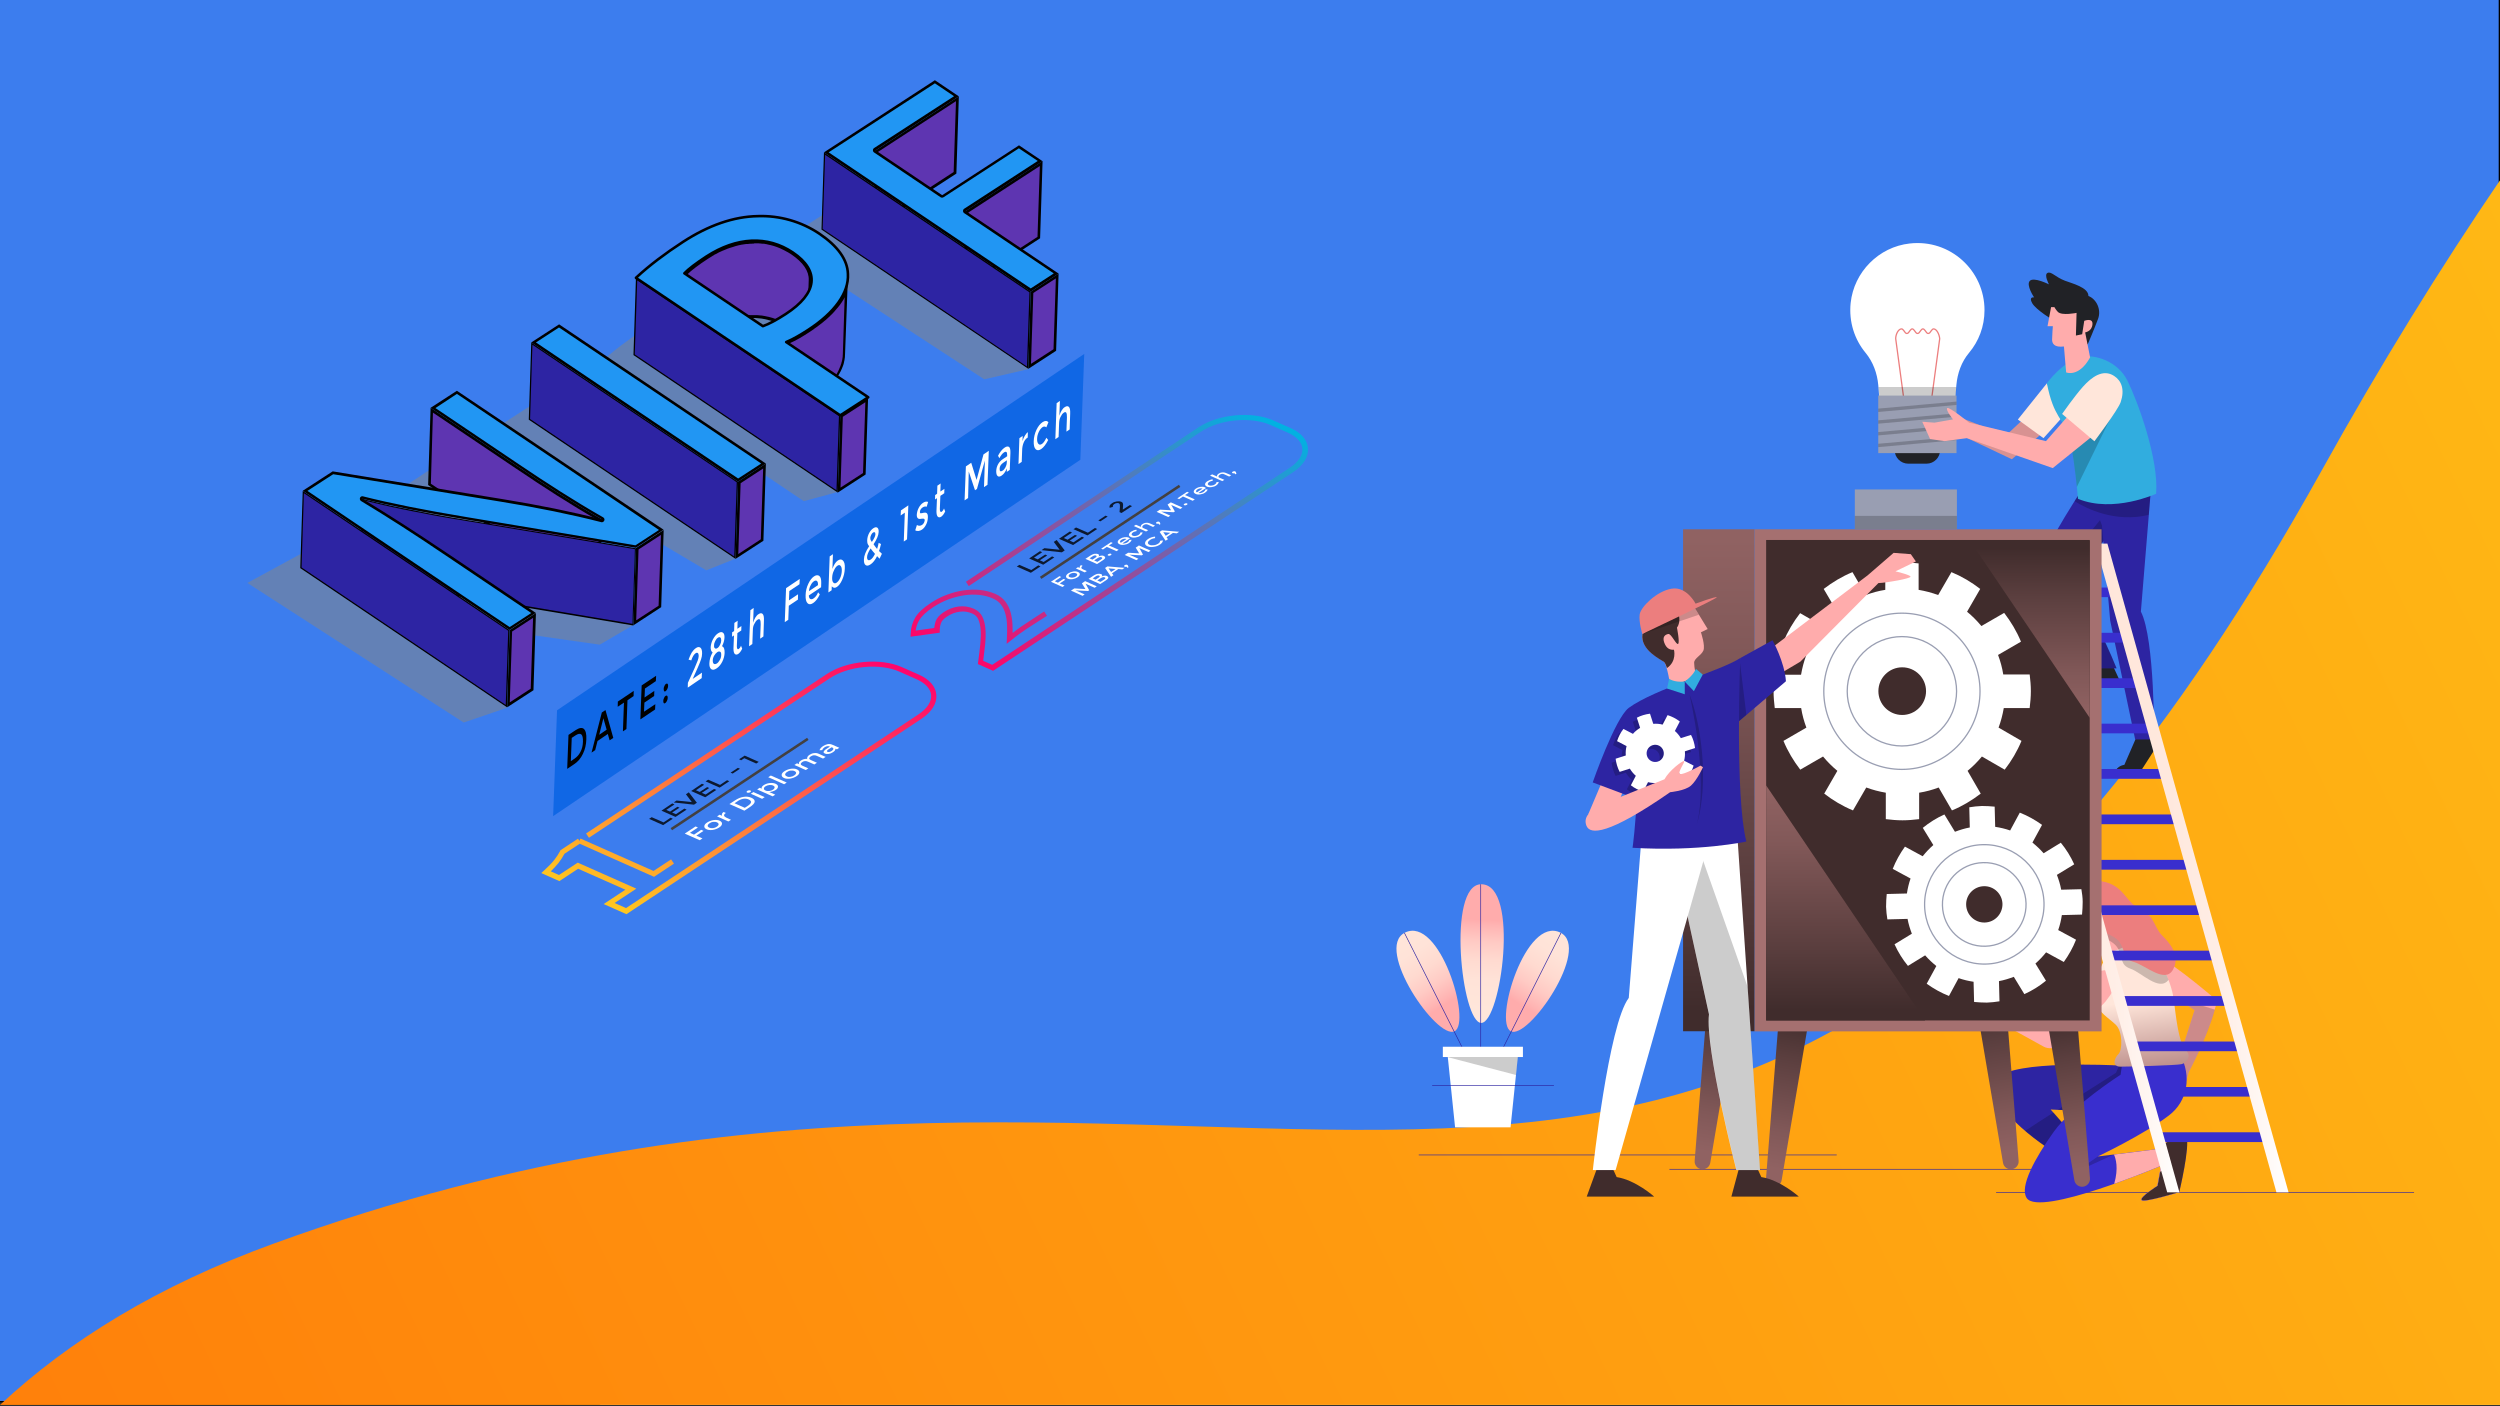 <?xml version="1.0" encoding="utf-8"?>
<!-- Generator: Adobe Illustrator 22.1.0, SVG Export Plug-In . SVG Version: 6.00 Build 0)  -->
<svg version="1.1" id="Layer_2" xmlns="http://www.w3.org/2000/svg" xmlns:xlink="http://www.w3.org/1999/xlink" x="0px" y="0px"
	 viewBox="0 0 1920 1080" style="enable-background:new 0 0 1920 1080;" xml:space="preserve">
<rect x="0" y="0" width="1920" height="1080" fill="#333333" stroke="none"/>
<style type="text/css">
	.st0{fill:#3C7DEE;stroke:#000000;stroke-miterlimit:10;}
	.st1{fill:#FAF7FD;}
	.st2{fill:url(#SVGID_1_);}
	.st3{fill:none;stroke:#2D24A2;stroke-width:0.5;stroke-miterlimit:10;}
	.st4{fill:#FFACAC;}
	.st5{opacity:0.2;}
	.st6{fill:#2D24A2;}
	.st7{fill:#392ECE;}
	.st8{fill:#402C2C;}
	.st9{fill:#EC7E7E;}
	.st10{fill:url(#SVGID_2_);}
	.st11{fill:url(#SVGID_3_);}
	.st12{fill:url(#SVGID_4_);}
	.st13{fill:url(#SVGID_5_);}
	.st14{fill:url(#SVGID_6_);}
	.st15{fill:#FFFFFF;}
	.st16{fill:none;stroke:#EC7E7E;stroke-miterlimit:10;}
	.st17{fill:#212226;}
	.st18{fill:#D89292;}
	.st19{fill:#999EB2;}
	.st20{fill:#FFE6DA;}
	.st21{fill:#31ADDF;}
	.st22{fill:url(#SVGID_7_);}
	.st23{fill:url(#SVGID_8_);}
	.st24{fill:#A57070;}
	.st25{fill:url(#SVGID_9_);}
	.st26{fill:none;stroke:#999EB2;stroke-miterlimit:10;}
	.st27{fill:url(#SVGID_10_);}
	.st28{fill:url(#SVGID_11_);}
	.st29{fill:url(#SVGID_12_);}
	.st30{fill:url(#SVGID_13_);}
	.st31{fill:url(#SVGID_14_);}
	.st32{fill:#1067E5;}
	.st33{fill:url(#SVGID_15_);}
	.st34{fill:#434040;}
	.st35{opacity:0.8;}
	.st36{fill:url(#SVGID_16_);}
	.st37{opacity:0.5;}
	.st38{fill:#89867D;}
	.st39{opacity:0.5;fill:#89867D;}
	.st40{fill:#5E35B1;}
	.st41{fill:#2D24A3;}
	.st42{fill:#2196F3;}
	.st43{fill:#2196F3;stroke:#000000;stroke-width:2;stroke-linecap:round;stroke-linejoin:round;stroke-miterlimit:10;}
</style>
<rect x="-0.5" y="-3.5" class="st0" width="1920" height="1080"/>
<g>
	<path class="st1" d="M1921,362.7c-35.7,52.4-70.7,109-104.7,170.3c-352.3,633.6-617.4,241.1-1196.6,452
		c-66.8,24.3-118.9,56.3-159.3,94H1921V362.7z"/>
	<linearGradient id="SVGID_1_" gradientUnits="userSpaceOnUse" x1="2346.393" y1="394.36" x2="-1772.333" y2="2389.555">
		<stop  offset="0" style="stop-color:#FFBF16"/>
		<stop  offset="1" style="stop-color:#FF4800"/>
	</linearGradient>
	<path class="st2" d="M1921,137c-47,68.9-93,143.4-137.7,223.9c-463.4,833.3-812,317.1-1573.7,594.4c-87.9,32-156.4,74-209.6,123.7
		h1921V137z"/>
</g>
<g id="Layer_1">
	<line class="st3" x1="1089.6" y1="887" x2="1410.6" y2="887"/>
	<g>
		<line class="st3" x1="1533" y1="915.7" x2="1854" y2="915.7"/>
		<g>
			<line class="st3" x1="1282.1" y1="898" x2="1603.1" y2="898"/>
			<g>
				<path class="st4" d="M1656.2,756.3l29.2,19.5l-14.5,45.4c0,0-10.6,4.7-12.5,8.4c-1.9,3.6-5.4,8.4-3.4,8.2
					c1.9-0.2,7.5-4.9,8.6-4.9c1.1,0-1.7,12.9-1.7,12.9s9.7-1.3,13.3-6.9c3.6-5.6,5.8-15.5,5.8-15.5s17.3-32.4,21.6-55
					c0,0-32.6-28.1-43.2-32.2C1648.9,732.1,1642.5,748.7,1656.2,756.3z"/>
				<path class="st5" d="M1670.9,766.1l14.5,9.7l-14.5,45.4c0,0-10.6,4.7-12.5,8.4c-1.9,3.6-5.4,8.4-3.4,8.2
					c1.9-0.2,7.5-4.9,8.6-4.9c1.1,0-1.7,12.9-1.7,12.9s9.7-1.3,13.3-6.9c3.6-5.6,5.8-15.5,5.8-15.5s14.1-26.3,20-48L1670.9,766.1z"
					/>
				<path class="st6" d="M1628.6,812.5l-3.6,5.7c0,0-79.6-4.1-90.3,9.7c-10.6,13.8,13.8,38.3,42.8,57s19,12.9,19,12.9
					s-27.7,3.9-27.4,8.1c0.3,4.2,52.8,0,52.8,0l-47-53.8l66,3.2l14.2-39.6L1628.6,812.5z"/>
				<g class="st5">
					<path d="M1596.7,897.8c0,0-27.7,3.9-27.4,8.1c0.3,4.2,52.8,0,52.8,0l-45-51.5c-8.5,5.4-16.4,10.5-21.8,14.1
						c6.7,5.7,14.4,11.3,22.4,16.5C1606.6,903.6,1596.7,897.8,1596.7,897.8z"/>
					<path d="M1625.1,823.9c0,0-23.6,14.9-44.8,28.4l60.8,3l14.2-39.6l-25.4-3.1L1625.1,823.9z"/>
				</g>
				<path class="st7" d="M1630.9,809.9l-2.3,15.5c0,0-36.8,23.5-51.3,43.8c-14.5,20.3-26.5,42.3-20.8,50.9
					c9.8,14.8,103.2-24.8,103.2-24.8l-2.9,15.5c0,0-13.8,8.7-12.2,10.9c1.6,2.3,28.9-6.1,28.9-6.1s8.4-35.1,5.5-42.5
					c-2.9-7.4-21.1,9.3-21.1,9.3l-46.9,5.8c0,0,35.5-16.8,54.8-31.6c14.3-10.9,17.5-29.9,8.6-46.7H1630.9z"/>
				<path class="st4" d="M1657.9,882.4l-34.4,4.3c1.4,2.9,3.7,10.3,0.2,22.5c19.7-7,36-13.9,36-13.9l-2.9,15.5
					c0,0-13.8,8.7-12.2,10.9c1.6,2.3,28.9-6.1,28.9-6.1s8.4-35.1,5.5-42.5C1676.2,865.6,1657.9,882.4,1657.9,882.4z"/>
				<path class="st8" d="M1662.8,878.3l4.6,15.5l-8.4,6.1l-2,10.8c0,0-13.8,8.7-12.2,10.9c1.6,2.3,28.9-6.1,28.9-6.1
					s8.4-35.1,5.5-42.5C1677.2,868.1,1668.4,873.9,1662.8,878.3z"/>
				<path class="st9" d="M1590.1,690.1c0,0-16.7,22.1,15,28.7c31.7,6.6,26.3-11.2,24.2-15.6C1627.1,698.9,1601,685.9,1590.1,690.1z"
					/>
				<path class="st4" d="M1593.3,698.5c0,0,3.1,13.6,0,18.6h4.8c0,0,2.8,5.3,4.7,9c1.9,3.6,8.1-1.6,10.5,0c2.4,1.6,7,14.7,7,14.7
					l23.7-7.1l-19.8-41L1593.3,698.5z"/>
				<linearGradient id="SVGID_2_" gradientUnits="userSpaceOnUse" x1="1641.898" y1="768.497" x2="1654.049" y2="853.555">
					<stop  offset="0" style="stop-color:#FFE6DA"/>
					<stop  offset="0.577" style="stop-color:#C19591"/>
					<stop  offset="0.875" style="stop-color:#A57070"/>
				</linearGradient>
				<path class="st10" d="M1613.7,731.5c0,0,8.4,1.4,20.4-5.9l4.3,4.3l15.2,1.6c0,0,13.7,17,16.1,37.9c2.4,20.8,4.7,32.8,9.2,37.4
					c4.5,4.5,0.4,9.7-3.6,10.5c-4.1,0.9-39.5,1.9-46.7,1.9c-7.2,0-4.6-6.9-1.6-9.7s3.4-17.2-2.1-22.5c-5.6-5.4-13.1-9.2-15.7-17.6
					c-3.8-12.1,6.4-31.1,6.4-31.1L1613.7,731.5z"/>
				<path class="st4" d="M1573.2,785.8c0,0,22-22.5,27.8-30.2s15.9-14.9,22.4-7c5.6,6.9-4.2,17.3-6.3,20.5
					c-1.6,2.5-24.9,23.5-35.7,33.3c-3.3,2.9-8,3.5-11.9,1.4l-42.7-23.6c0,0-4,2.1-9.3,1.4c-5.3-0.6-4.5-0.6-6.8-2.6
					c-2.3-2.1-9.7-7.2-9.7-10.2c0,0,16.4,2.4,18.8,0.1c2.4-2.3-2.7-9.2-0.2-11.4l9,11.3L1573.2,785.8z"/>
				<path class="st5" d="M1606.1,707.3c1.3,12.8,15.5,12.9,20.1,20.5c4.6,7.6,1.5,13.2,10.1,16.2c8.4,2.9,22.2,17.9,29.1,8.5
					c-4.9-12.4-11.7-20.9-11.7-20.9l-11.3-1.2l-13.1-27.2l0,0l0,0l-5.1-10.6l-9.1,1.7c-8.6-3.7-19-6.5-25-4.2c0,0-1.6,2.1-2.8,5.1
					C1588.2,708.2,1606.1,707.3,1606.1,707.3z"/>
				<path class="st9" d="M1586.5,689.8c0.9-12.5,21.5-16.1,33.5-11.4c12,4.7,13.5,15.2,24,20c10.5,4.7,10.7,14.2,16.3,19.8
					s14.6,15.2,8.6,26.4c-6,11.2-21.3-3.4-30.1-5.8c-8.8-2.4-6-8.2-11.2-15.5c-5.2-7.3-19.3-6.4-21.5-19.1
					C1606.2,704.2,1585.2,706.8,1586.5,689.8z"/>
				<polygon class="st5" points="1611.1,888.2 1593.8,900.2 1623.6,886.6 				"/>
			</g>
			<g>
				<g>
					
						<linearGradient id="SVGID_3_" gradientUnits="userSpaceOnUse" x1="1374.841" y1="820.693" x2="1369.664" y2="941.321" gradientTransform="matrix(0.992 0.124 -0.124 0.992 115.377 -206.921)">
						<stop  offset="0" style="stop-color:#402C2C"/>
						<stop  offset="0.28" style="stop-color:#5A3E3E"/>
						<stop  offset="0.753" style="stop-color:#815858"/>
						<stop  offset="1" style="stop-color:#906262"/>
					</linearGradient>
					<path class="st11" d="M1367.1,770.1l-10.8,134.8c-0.3,3.2,2.1,6.1,5.3,6.5c3.2,0.4,6.2-1.8,6.7-5l22.6-133.3L1367.1,770.1z"/>
					
						<linearGradient id="SVGID_4_" gradientUnits="userSpaceOnUse" x1="1854.881" y1="760.755" x2="1849.704" y2="881.382" gradientTransform="matrix(-0.992 0.124 0.124 0.992 3329.746 -206.921)">
						<stop  offset="0" style="stop-color:#402C2C"/>
						<stop  offset="0.28" style="stop-color:#5A3E3E"/>
						<stop  offset="0.753" style="stop-color:#815858"/>
						<stop  offset="1" style="stop-color:#906262"/>
					</linearGradient>
					<path class="st12" d="M1594.3,770.1l10.8,134.8c0.3,3.2-2.1,6.1-5.3,6.5c-3.2,0.4-6.2-1.8-6.7-5l-22.6-133.3L1594.3,770.1z"/>
				</g>
				<g>
					
						<linearGradient id="SVGID_5_" gradientUnits="userSpaceOnUse" x1="1318.833" y1="814.185" x2="1313.656" y2="934.812" gradientTransform="matrix(0.992 0.124 -0.124 0.992 115.377 -206.921)">
						<stop  offset="0" style="stop-color:#402C2C"/>
						<stop  offset="0.28" style="stop-color:#5A3E3E"/>
						<stop  offset="0.753" style="stop-color:#815858"/>
						<stop  offset="1" style="stop-color:#906262"/>
					</linearGradient>
					<path class="st13" d="M1312.3,756.7l-10.8,134.8c-0.3,3.2,2.1,6.1,5.3,6.5c3.2,0.4,6.2-1.8,6.7-5l22.6-133.3L1312.3,756.7z"/>
					
						<linearGradient id="SVGID_6_" gradientUnits="userSpaceOnUse" x1="1907.569" y1="740.675" x2="1902.392" y2="861.302" gradientTransform="matrix(-0.992 0.124 0.124 0.992 3329.746 -206.921)">
						<stop  offset="0" style="stop-color:#402C2C"/>
						<stop  offset="0.28" style="stop-color:#5A3E3E"/>
						<stop  offset="0.753" style="stop-color:#815858"/>
						<stop  offset="1" style="stop-color:#906262"/>
					</linearGradient>
					<path class="st14" d="M1539.5,756.7l10.8,134.8c0.3,3.2-2.1,6.1-5.3,6.5c-3.2,0.4-6.2-1.8-6.7-5l-22.6-133.3L1539.5,756.7z"/>
				</g>
				<g>
					<path id="Bulb" class="st15" d="M1524.1,238.2c0-30.4-26.3-54.7-57.4-51.2c-23.8,2.6-42.9,21.9-45.4,45.7
						c-1.5,14.5,3,28,11.4,38.2c5.8,7,9,15.8,9.8,24.8l0.9,11.2h58.2l0.9-11.2c0.8-9,3.9-17.8,9.7-24.7
						C1519.7,262.1,1524.1,250.7,1524.1,238.2z">
                            <animate
                                     attributeType="XML"
                                     attributeName="fill"
                                     values="#ffffff;#ffffff;#ffff00;#ffff00"
                                     dur="0.5s"
                                     repeatCount="indefinite"/>
                    </path>   
					<path class="st16" d="M1485,252.6c-1.1,0-2.1,2-2.9,2.9c-0.7,0.8-1.8,0.8-2.4,0c-0.8-0.9-1.8-2.9-2.9-2.9s-2.1,2-2.9,2.9
						c-0.7,0.8-1.8,0.8-2.4,0c-0.8-0.9-1.8-2.9-2.9-2.9c-1.1,0-2.1,2-2.9,2.9c-0.7,0.8-1.8,0.8-2.4,0c-0.8-0.9-1.8-2.9-2.9-2.9
						c-2.5,0-4.5,4.2-4.5,7.5l6.3,46.8h21.2l6.3-46.8C1489.4,256.8,1487.4,252.6,1485,252.6z"/>
					<polygon class="st5" points="1442.7,297.2 1443.5,306.9 1501.7,306.9 1502.5,297.2 					"/>
					<path class="st17" d="M1615.6,511.5c0,0-24.5,5.4-27,10.9h39.2l-5-10.9H1615.6z"/>
					<path class="st17" d="M1641,565.6l-9.5,21.8c0,0-5.6,0.5-7.4,5.9l20.6-2l11.5-17.9l-4.7-7.8H1641z"/>
					<path class="st6" d="M1598.8,376.3c0,0-41.9,63.2-38.1,77.7c3.9,14.5,52,59.3,52,59.3h12.8c0,0-23.4-59-38.2-62.9l42.6-52.5
						l-5.6-21.5H1598.8z"/>
					<path class="st5" d="M1618.5,392.5l-54.9,67.4c11.2,18.1,49.2,53.4,49.2,53.4h12.8c0,0-23.4-59-38.2-62.9l36.9-45.5
						L1618.5,392.5z"/>
					<path class="st6" d="M1605.8,380.6l8.5,22.9l6.3,73l19.2,91.4h14.5c0,0,0.8-76.8-10.1-98.2l7.9-96.1L1605.8,380.6z"/>
					<path class="st5" d="M1624.4,376.3h-25.6c0,0-2.2,3.3-5.6,8.6c9,5.6,31.3,16.8,57,10.5l1.8-21.8l-27.2,4.1L1624.4,376.3z"/>
					<path class="st17" d="M1577.1,246.1c0,0-13.5-8.1-16.4-13.3s1.5-4.4,1.5-4.4s-6.4-9.5-3.3-12.7c3.1-3.2,14.7,2.7,14.7,2.7
						s-4-7.4-1.1-8.8c2.9-1.4,5.8,3.1,13.4,6c5.2,2,18.1,5.1,18,11.7c6.2,2.4,10.1,10.5,7.4,17.6c-2.6,7.1-8,19.7-8,19.7
						L1577.1,246.1z"/>
					<polygon class="st18" points="1556.3,319.7 1540.7,334.3 1491.9,315.5 1483.9,309.4 1480.4,310.9 1484.6,316.7 1470.5,318.2 
						1472.9,328.8 1494.3,328.6 1545.1,352.7 1570.4,331 					"/>
					<g>
						<path class="st17" d="M1479.6,313.9h-14.1c-5.7,0-10.4,4.7-10.4,10.4v21.4c0,5.7,4.7,10.4,10.4,10.4h14.1
							c5.7,0,10.4-4.7,10.4-10.4v-21.4C1490,318.6,1485.4,313.9,1479.6,313.9z"/>
						<rect x="1442.5" y="303.8" class="st19" width="60.1" height="44.2"/>
						<g>
							<polygon class="st5" points="1502.6,311 1442.5,316.4 1442.5,313.8 1502.6,308.4 							"/>
							<polygon class="st5" points="1502.6,320 1442.5,325.4 1442.5,322.8 1502.6,317.4 							"/>
							<polygon class="st5" points="1502.6,329 1442.5,334.4 1442.5,331.8 1502.6,326.4 							"/>
							<polygon class="st5" points="1502.6,338 1442.5,343.4 1442.5,340.8 1502.6,335.4 							"/>
						</g>
					</g>
					<polygon class="st20" points="1572,294.4 1549.7,322.2 1569.4,336.5 1585.1,319 					"/>
					<path class="st21" d="M1599.4,274c9.3-1.8,26.8,3.1,34.4,18.2c7.6,15.1,24.3,60.2,22.1,87c0,0-32.8,15.1-60,3.9
						c0,0-2.8-33.4-6.9-47.6c-4.2-14.2-11.8-14.4-17-41.2C1572,294.4,1584.4,276.9,1599.4,274z"/>
					<path class="st5" d="M1595,374l31.6-64.6l-37.6,26.2C1591.8,345.2,1593.9,363.1,1595,374z"/>
					<path class="st4" d="M1589.7,317.8l-18.4,21l-59-14.2c0,0-15.3-12.4-16.8-11.2c-1.6,1.2,4.4,8.7,4.4,8.7l-14.2,2.5l-9.4-0.7
						l6,13.3l11.1,1.6l17.2-2.3l65.9,23l34.4-27.7L1589.7,317.8z"/>
					<path class="st20" d="M1623.6,288.7c-8.4-5.5-17.1,0.7-23.8,8.2c-6.7,7.5-16.1,21-16.1,21l24.8,21c0,0,18.1-24,20.2-30.1
						C1631.9,299.3,1629.4,292.4,1623.6,288.7z"/>
					<path class="st4" d="M1575.2,236l-2.7,14.5h4.1c0,0-0.6,7.2-0.6,10.3c0,3.1,1.7,6.2,9.1,5.3l1.7,19.9c0,0,9.7,4.2,18.4-11.5
						l-3.8-19.2c0,0,5.2-0.8,5.6-6.2c0.5-5.4-6.3-2.7-6.3-2.7l-1.6,10.3l-4.8,1l0.5-17.4c0,0-11.2,2.3-14.3-0.7
						c-1.6-1.6-2.7-3.7-2.7-3.7H1575.2z"/>
					<g>
						<polygon class="st7" points="1625.3,458.6 1541.5,458.6 1539.4,451.2 1623.2,451.2 						"/>
						<polygon class="st7" points="1635.1,493.5 1551.2,493.5 1549.1,486 1633,486 						"/>
						<polygon class="st7" points="1644.8,528.4 1560.9,528.4 1558.9,520.9 1642.7,520.9 						"/>
						<polygon class="st7" points="1654.5,563.2 1570.7,563.2 1568.6,555.8 1652.5,555.8 						"/>
						<polygon class="st7" points="1664.3,598.1 1580.4,598.1 1578.3,590.6 1662.2,590.6 						"/>
						<polygon class="st7" points="1674,633 1590.2,633 1588.1,625.5 1671.9,625.5 						"/>
						<polygon class="st7" points="1683.8,667.9 1599.9,667.9 1597.8,660.4 1681.7,660.4 						"/>
						<polygon class="st7" points="1693.5,702.7 1609.6,702.7 1607.5,695.3 1691.4,695.3 						"/>
						<polygon class="st7" points="1703.2,737.6 1619.4,737.6 1617.3,730.1 1701.2,730.1 						"/>
						<polygon class="st7" points="1713,772.5 1629.1,772.5 1627,765 1710.9,765 						"/>
						<polygon class="st7" points="1722.7,807.3 1638.8,807.3 1636.8,799.9 1720.6,799.9 						"/>
						<polygon class="st7" points="1732.4,842.2 1648.6,842.2 1646.5,834.8 1730.4,834.8 						"/>
						<polygon class="st7" points="1742.2,877.1 1658.3,877.1 1656.2,869.6 1740.1,869.6 						"/>
						<g>
							<linearGradient id="SVGID_7_" gradientUnits="userSpaceOnUse" x1="1525.32" y1="666.603" x2="1673.761" y2="666.603">
								<stop  offset="0" style="stop-color:#FFE6DA"/>
								<stop  offset="0.385" style="stop-color:#FFE8DD"/>
								<stop  offset="0.659" style="stop-color:#FFEEE6"/>
								<stop  offset="0.897" style="stop-color:#FFF9F6"/>
								<stop  offset="1" style="stop-color:#FFFFFF"/>
							</linearGradient>
							<polygon class="st22" points="1673.8,915.7 1664.4,915.7 1525.3,417.5 1534.6,417.5 							"/>
							<linearGradient id="SVGID_8_" gradientUnits="userSpaceOnUse" x1="1609.19" y1="666.603" x2="1757.631" y2="666.603">
								<stop  offset="0" style="stop-color:#FFE6DA"/>
								<stop  offset="0.385" style="stop-color:#FFE8DD"/>
								<stop  offset="0.659" style="stop-color:#FFEEE6"/>
								<stop  offset="0.897" style="stop-color:#FFF9F6"/>
								<stop  offset="1" style="stop-color:#FFFFFF"/>
							</linearGradient>
							<polygon class="st23" points="1757.6,915.7 1748.3,915.7 1609.2,417.5 1618.5,417.5 							"/>
						</g>
					</g>
					<rect x="1347.4" y="406.5" class="st24" width="266.6" height="385.6"/>
					<linearGradient id="SVGID_9_" gradientUnits="userSpaceOnUse" x1="1319.987" y1="774.807" x2="1319.987" y2="414.108">
						<stop  offset="0" style="stop-color:#402C2C"/>
						<stop  offset="0.28" style="stop-color:#5A3E3E"/>
						<stop  offset="0.753" style="stop-color:#815858"/>
						<stop  offset="1" style="stop-color:#906262"/>
					</linearGradient>
					<polygon class="st25" points="1292.6,792 1347.4,792 1347.4,406.5 1292.6,406.5 					"/>
					<rect x="1356.4" y="414.7" class="st8" width="248.5" height="369"/>
					<g id="Gear2">
						<path class="st15" d="M1599,702.4c0.3-3.2,0.5-6.5,0.5-9.8s-0.5-6.6-1-9.7l-15.5,0.4c-0.7-3.9-1.9-7.7-3.3-11.4l13.3-8.1
							c-2.7-6-6.2-11.6-10.3-16.6l-13.2,8.1c-2.6-3-5.5-5.7-8.6-8.2l7.4-13.6c-5.3-3.8-11-7-17.1-9.4l-7.4,13.7
							c-3.7-1.3-7.5-2.2-11.5-2.8l-0.4-15.5c-3.2-0.3-6.5-0.5-9.8-0.5c-3.3,0.1-6.6,0.5-9.7,1l0.4,15.5c-3.9,0.7-7.7,1.9-11.4,3.3
							l-8.1-13.3c-6,2.7-11.6,6.2-16.6,10.3l8.1,13.2c-3,2.6-5.7,5.5-8.2,8.6l-13.6-7.4c-3.8,5.3-7,11-9.4,17.1l13.7,7.4
							c-1.3,3.7-2.2,7.5-2.8,11.5l-15.5,0.4c-0.3,3.2-0.5,6.5-0.5,9.8c0.1,3.3,0.5,6.6,1,9.7l15.5-0.4c0.7,3.9,1.9,7.7,3.3,11.4
							l-13.3,8.1c2.7,6,6.2,11.6,10.3,16.6l13.2-8.1c2.6,3,5.5,5.7,8.6,8.2l-7.4,13.6c5.3,3.8,11,7,17.1,9.4l7.4-13.7
							c3.7,1.3,7.5,2.2,11.5,2.8l0.4,15.5c3.2,0.3,6.5,0.5,9.8,0.5c3.3-0.1,6.6-0.5,9.7-1l-0.4-15.5c3.9-0.7,7.7-1.9,11.4-3.3
							l8.1,13.3c6-2.7,11.6-6.2,16.6-10.3l-8.1-13.2c3-2.6,5.7-5.5,8.2-8.6l13.6,7.4c3.8-5.3,7-11,9.4-17.1l-13.7-7.4
							c1.3-3.7,2.2-7.5,2.8-11.5L1599,702.4z M1524.3,708.5c-7.7,0.2-14.1-5.9-14.3-13.6c-0.2-7.7,5.9-14.1,13.6-14.3
							c7.7-0.2,14.1,5.9,14.3,13.6C1538,701.9,1532,708.3,1524.3,708.5z"/>
						<path class="st26" d="M1556,693.8c0.5,17.7-13.5,32.5-31.3,32.9c-17.7,0.5-32.5-13.5-32.9-31.3c-0.5-17.7,13.5-32.5,31.3-32.9
							C1540.8,662,1555.5,676,1556,693.8z"/>
						<path class="st26" d="M1569.8,693.4c0.6,25.3-19.4,46.4-44.7,47c-25.3,0.6-46.4-19.4-47-44.7c-0.6-25.3,19.4-46.4,44.7-47
							S1569.1,668.1,1569.8,693.4z"/>
                        
                        
                             <animateTransform attributeName="transform"
                              attributeType="XML"
                              type="rotate"
                               from="0 1514 700"
                               to="-360 1515 700"
                              dur="6s"
                              repeatCount="indefinite" />
                        
					</g>
					<g id="Gear1">
						<path class="st15" d="M1558.8,543.6c0.5-4.2,0.9-8.4,0.9-12.8c0-4.3-0.4-8.6-0.9-12.8h-20.3c-0.8-5.2-2.2-10.2-4-15l17.6-10.2
							c-3.3-8-7.7-15.3-12.9-22.1l-17.5,10.1c-3.3-4-7-7.7-11-11l10.1-17.5c-6.7-5.2-14.1-9.6-22.1-12.9l-10.2,17.6
							c-4.8-1.8-9.8-3.1-15-4v-20.3c-4.2-0.5-8.4-0.9-12.8-0.9c-4.3,0-8.6,0.4-12.8,0.9v20.3c-5.2,0.8-10.2,2.2-15,4l-10.2-17.6
							c-8,3.3-15.3,7.7-22.1,12.9L1411,470c-4,3.3-7.7,7-11,11l-17.5-10.1c-5.2,6.7-9.6,14.1-12.9,22.1l17.6,10.2
							c-1.8,4.8-3.1,9.8-4,15H1363c-0.5,4.2-0.9,8.4-0.9,12.8c0,4.3,0.4,8.6,0.9,12.8h20.3c0.8,5.2,2.2,10.2,4,15l-17.6,10.2
							c3.3,8,7.7,15.3,12.9,22.1l17.5-10.1c3.3,4,7,7.7,11,11l-10.1,17.5c6.7,5.2,14.1,9.6,22.1,12.9l10.2-17.6
							c4.8,1.8,9.8,3.1,15,4v20.3c4.2,0.5,8.4,0.9,12.8,0.9c4.3,0,8.6-0.4,12.8-0.9v-20.3c5.2-0.8,10.2-2.2,15-4l10.2,17.6
							c8-3.3,15.3-7.7,22.1-12.9l-10.1-17.5c4-3.3,7.7-7,11-11l17.5,10.1c5.2-6.7,9.6-14.1,12.9-22.1l-17.6-10.2
							c1.8-4.8,3.1-9.8,4-15H1558.8z M1460.9,549.1c-10.1,0-18.3-8.2-18.3-18.3c0-10.1,8.2-18.3,18.3-18.3
							c10.1,0,18.3,8.2,18.3,18.3C1479.2,540.9,1471,549.1,1460.9,549.1z"/>
						
							<ellipse transform="matrix(0.707 -0.707 0.707 0.707 52.53 1188.486)" class="st26" cx="1460.9" cy="530.8" rx="42" ry="42"/>
						
							<ellipse transform="matrix(0.707 -0.707 0.707 0.707 52.53 1188.486)" class="st26" cx="1460.9" cy="530.8" rx="60" ry="60"/>
                             <animateTransform attributeName="transform"
                              attributeType="XML"
                              type="rotate"
                               from="0 1460.9 530.8"
                               to="360 1460.9 530.8"
                              dur="6s"
                              repeatCount="indefinite" />
                        
                        
					</g>
					<g>
						<path class="st8" d="M1228.2,892.6l-9.6,26.4h51.8c0,0-14.1-12.7-28.8-15l-3.6-7.8L1228.2,892.6z"/>
						<path class="st8" d="M1336.8,892.6l-7.1,26.4h51.8c0,0-14.1-12.7-28.8-15l-3.6-7.8L1336.8,892.6z"/>
						<path class="st15" d="M1333.5,630.3l18.2,268.3h-18.2c0,0-24.1-93.6-21-119.6L1280,630.3H1333.5z"/>
						<path class="st5" d="M1287.9,666.4l24.7,112.6c-3.1,26,21,119.6,21,119.6h18.2l-9.6-140.6l-36.1-102.4L1287.9,666.4z"/>
						<path class="st15" d="M1315.9,634.2l-75.1,264.4h-17.5c0,0,12-111.8,27.6-132.2l10.5-132.2h56.3"/>
						<path class="st4" d="M1358,499.6l76.3-57.7l20-17.3l13.2,1l3.9,5.6l-15.7,7.6c0,0,11.6,2.7,11.6,4.1c0,1.4-18.2,4.7-24.7,4.9
							l-60,60.4l-26.2,15.5L1358,499.6z"/>
						<path class="st6" d="M1336.5,505.4l24.8-13.7c0,0,9.3,16.7,10.3,31.5l-41.9,35.7L1336.5,505.4z"/>
						<polygon class="st5" points="1341.2,549 1336.2,508 1336.2,508 1329.7,558.8 						"/>
						<polygon class="st4" points="1219.8,625.3 1232.2,596 1247.7,604.5 1237.6,630.3 						"/>
						<path class="st4" d="M1301.1,466.1l10.4,17l-5.2,2.5c0,0,3.5,10.2,1.9,14c-1.6,3.8-7.1,5.9-7.1,9.4c0,3.5,1.5,10.6,1.5,10.6
							l-19.6,8.1c0,0-2.7-17.6-5.1-19.5s-18.3-9.1-16.5-21.3l29-23.3L1301.1,466.1z"/>
						<path class="st8" d="M1285.6,499c-2.6,0.2-5.6-0.5-7.4-5.3c-1.8-4.8,0.8-6.4,3.1-6.8c2.3-0.3,6.1,8.7,7.5,7.6
							s-0.9-12.5-0.9-12.5c3.5-4.6,1-11.2,1-11.2l-4.3-2.4l-23.2,18.6c-1.8,12.2,14,19.5,16.5,21.3c0.8,0.6,1.6,2.5,2.3,4.8
							C1288,507.8,1285.6,499,1285.6,499z"/>
						<path class="st6" d="M1250.8,543.7c20.2-14.8,70.2-28.2,85.7-38.3c0,0-4.2,106.3,4.7,140.9c0,0-35.9,7.9-87.4,4.8
							C1253.9,651.1,1263.8,576.1,1250.8,543.7z"/>
						<path class="st5" d="M1297.5,533.2c0,0,15.3,64.2,5.4,101C1313.1,600.6,1306.1,554.8,1297.5,533.2z"/>
						<path class="st5" d="M1266.9,577.4l-9.3,5.8c0.4,9.7,0.2,19.4-0.3,27.9L1266.9,577.4z"/>
						<path class="st6" d="M1250.8,543.7c-10.6,8.3-27.6,57.2-27.6,57.2l32.5,12.2l11.1-35.7C1266.9,577.4,1262,550.9,1250.8,543.7z
							"/>
						<path class="st5" d="M1298.7,577.6c-0.2-1.7-0.6-3.5-1.1-5.2c-0.5-1.7-1.2-3.4-2-4.9l-7.8,2.5c-1.3-2.1-2.8-4-4.6-5.5l3.8-7.3
							c-2.8-2.2-6-3.8-9.4-4.9l-3.8,7.3c-2.3-0.6-4.7-0.8-7.2-0.6l-2.5-7.8c-1.7,0.2-3.5,0.6-5.2,1.1c-1.7,0.5-3.4,1.2-4.9,2
							l2.5,7.8c-2.1,1.3-4,2.8-5.5,4.6l-7.3-3.8c-2.2,2.8-3.8,6-4.9,9.4l7.3,3.8c-0.6,2.3-0.8,4.7-0.6,7.2l-7.8,2.5
							c0.2,1.7,0.6,3.5,1.1,5.2c0.5,1.7,1.2,3.4,2,4.9l7.8-2.5c1.3,2.1,2.8,4,4.6,5.5l-3.8,7.3c2.8,2.2,6,3.8,9.4,4.9l3.8-7.3
							c2.3,0.6,4.7,0.8,7.2,0.6l2.5,7.8c1.7-0.2,3.5-0.6,5.2-1.1c1.7-0.5,3.4-1.2,4.9-2l-2.5-7.8c2.1-1.3,4-2.8,5.5-4.6l7.3,3.8
							c2.2-2.8,3.8-6,4.9-9.4l-7.3-3.8c0.6-2.3,0.8-4.7,0.6-7.2L1298.7,577.6z M1270.1,588c-3.5,1.1-7.2-0.8-8.3-4.3
							c-1.1-3.5,0.8-7.2,4.3-8.3c3.5-1.1,7.2,0.8,8.3,4.3C1275.5,583.2,1273.6,586.9,1270.1,588z"/>
						<path class="st15" d="M1301.8,574.5c-0.2-1.7-0.6-3.5-1.1-5.2c-0.5-1.7-1.2-3.4-2-4.9l-7.8,2.5c-1.3-2.1-2.8-4-4.6-5.5
							l3.8-7.3c-2.8-2.2-6-3.8-9.4-4.9l-3.8,7.3c-2.3-0.6-4.7-0.8-7.2-0.6l-2.5-7.8c-1.7,0.2-3.5,0.6-5.2,1.1
							c-1.7,0.5-3.4,1.2-4.9,2l2.5,7.8c-2.1,1.3-4,2.8-5.5,4.6l-7.3-3.8c-2.2,2.8-3.8,6-4.9,9.4l7.3,3.8c-0.6,2.3-0.8,4.7-0.6,7.2
							l-7.8,2.5c0.2,1.7,0.6,3.5,1.1,5.2c0.5,1.7,1.2,3.4,2,4.9l7.8-2.5c1.3,2.1,2.8,4,4.6,5.5l-3.8,7.3c2.8,2.2,6,3.8,9.4,4.9
							l3.8-7.3c2.3,0.6,4.7,0.8,7.2,0.6l2.5,7.8c1.7-0.2,3.5-0.6,5.2-1.1c1.7-0.5,3.4-1.2,4.9-2l-2.5-7.8c2.1-1.3,4-2.8,5.5-4.6
							l7.3,3.8c2.2-2.8,3.8-6,4.9-9.4l-7.3-3.8c0.6-2.3,0.8-4.7,0.6-7.2L1301.8,574.5z M1273.2,584.9c-3.5,1.1-7.2-0.8-8.3-4.3
							c-1.1-3.5,0.8-7.2,4.3-8.3c3.5-1.1,7.2,0.8,8.3,4.3C1278.6,580.1,1276.7,583.8,1273.2,584.9z"/>
						<path class="st21" d="M1281.9,521.3c0,0,3.8,3,12,2.1v9.8l-13.6-4.4L1281.9,521.3z"/>
						<path class="st21" d="M1293.8,523.4l7.1,7.4l6.8-12.7l-5.2-4.4C1302.5,513.7,1300.6,518.7,1293.8,523.4z"/>
						<polygon class="st5" points="1301.1,466.1 1290.4,463.6 1261.3,486.9 1304.7,472.1 						"/>
						<path class="st9" d="M1261.3,486.9c0,0,57.6-27.2,57.2-28.2c-0.3-1-16.3,4.9-16.3,4.9s-6.8-13.4-18.3-11.5
							c-11.5,1.8-23.6,13.9-24.6,19.6C1258.4,477.5,1261.3,486.9,1261.3,486.9z"/>
						<path class="st4" d="M1218.4,634.2c2.8,7,16.7,7.2,64.3-25.8c0,0,11.3-1,15.9-5c4.7-4.1,9.3-14.2,9.3-14.2l-1.9-1.2
							c0,0-13.4,7.4-15.7,6.4c-2.3-1,4.1-9.3,3.1-9.9c-1-0.6-11.5,7.2-15.1,14c0,0-32.8,13-45.4,18.4
							C1220.2,622.3,1215.9,627.8,1218.4,634.2z"/>
					</g>
					<linearGradient id="SVGID_10_" gradientUnits="userSpaceOnUse" x1="1417.46" y1="775.681" x2="1417.46" y2="606.798">
						<stop  offset="0" style="stop-color:#402C2C"/>
						<stop  offset="0.28" style="stop-color:#5A3E3E"/>
						<stop  offset="0.753" style="stop-color:#815858"/>
						<stop  offset="1" style="stop-color:#906262"/>
					</linearGradient>
					<polygon class="st27" points="1356.4,603.2 1356.4,783.7 1478.5,783.7 					"/>
					
						<linearGradient id="SVGID_11_" gradientUnits="userSpaceOnUse" x1="2033.808" y1="1037.265" x2="2033.808" y2="909.842" gradientTransform="matrix(-1 0 0 -1 3592.68 1458.469)">
						<stop  offset="0" style="stop-color:#402C2C"/>
						<stop  offset="0.28" style="stop-color:#5A3E3E"/>
						<stop  offset="0.753" style="stop-color:#815858"/>
						<stop  offset="1" style="stop-color:#906262"/>
					</linearGradient>
					<polygon class="st28" points="1604.9,551.3 1604.9,415.1 1512.8,415.1 					"/>
					<g>
						<rect x="1424.5" y="375.9" class="st19" width="78.4" height="30.5"/>
						<rect x="1424.5" y="396.2" class="st5" width="78.4" height="10.2"/>
					</g>
				</g>
				<g>
					<g>
						<linearGradient id="SVGID_12_" gradientUnits="userSpaceOnUse" x1="1135.091" y1="776.13" x2="1139.142" y2="706.339">
							<stop  offset="0" style="stop-color:#FFE6DA"/>
							<stop  offset="0.326" style="stop-color:#FFE3D8"/>
							<stop  offset="0.557" style="stop-color:#FFDAD0"/>
							<stop  offset="0.759" style="stop-color:#FFCAC4"/>
							<stop  offset="0.943" style="stop-color:#FFB4B3"/>
							<stop  offset="1" style="stop-color:#FFACAC"/>
						</linearGradient>
						<path class="st29" d="M1137.6,679.1c29.9,0,15.1,106.5,0,106.5C1122.5,785.6,1111,679.1,1137.6,679.1z"/>
						<line class="st3" x1="1137.2" y1="679.1" x2="1137.2" y2="808.2"/>
					</g>
					<g>
						<linearGradient id="SVGID_13_" gradientUnits="userSpaceOnUse" x1="1072.851" y1="711.847" x2="1110.55" y2="771.045">
							<stop  offset="0" style="stop-color:#FFE6DA"/>
							<stop  offset="0.326" style="stop-color:#FFE3D8"/>
							<stop  offset="0.557" style="stop-color:#FFDAD0"/>
							<stop  offset="0.759" style="stop-color:#FFCAC4"/>
							<stop  offset="0.943" style="stop-color:#FFB4B3"/>
							<stop  offset="1" style="stop-color:#FFACAC"/>
						</linearGradient>
						<path class="st30" d="M1078.9,716.3c26.7-13.5,51.6,69,38.2,75.7C1103.7,798.8,1055.2,728.3,1078.9,716.3z"/>
						<line class="st3" x1="1078.6" y1="716.5" x2="1124.9" y2="808.3"/>
					</g>
					<g>
						
							<linearGradient id="SVGID_14_" gradientUnits="userSpaceOnUse" x1="768.525" y1="711.847" x2="806.225" y2="771.045" gradientTransform="matrix(-1 0 0 1 1973.099 0)">
							<stop  offset="0" style="stop-color:#FFE6DA"/>
							<stop  offset="0.326" style="stop-color:#FFE3D8"/>
							<stop  offset="0.557" style="stop-color:#FFDAD0"/>
							<stop  offset="0.759" style="stop-color:#FFCAC4"/>
							<stop  offset="0.943" style="stop-color:#FFB4B3"/>
							<stop  offset="1" style="stop-color:#FFACAC"/>
						</linearGradient>
						<path class="st31" d="M1198.5,716.3c-26.7-13.5-51.6,69-38.2,75.7C1173.8,798.8,1222.2,728.3,1198.5,716.3z"/>
						<line class="st3" x1="1198.8" y1="716.5" x2="1152.6" y2="808.3"/>
					</g>
					<rect x="1108.1" y="803.9" class="st15" width="61.5" height="7.9"/>
					<polygon class="st15" points="1160.1,865.8 1117.5,865.8 1111.5,807.9 1166.1,807.9 					"/>
					<polygon class="st5" points="1164.3,825.6 1165.8,811.8 1111.9,811.8 1111.9,811.9 					"/>
				</g>
			</g>
		</g>
	</g>
	<line class="st3" x1="1099.9" y1="833.8" x2="1193.4" y2="833.8"/>
</g>
<g>
	<polygon class="st32" points="829.7,353.1 424.8,626.8 427.8,545.5 832.7,271.8 	"/>
	<g>
		<path d="M448.4,559.8c1.4,1.3,2.1,3.9,1.9,8c-0.1,4.1-1,7.8-2.6,11.1c-1.6,3.4-3.8,6.1-6.9,8.1l-5.2,3.5l1-26.1l5.4-3.6
			C444.9,558.9,447,558.6,448.4,559.8z M447.7,569.7c0.2-6-1.7-7.6-5.9-4.8l-2.7,1.8l-0.7,17.9l2.9-2c1.9-1.3,3.4-3,4.5-5.2
			C447,575.2,447.6,572.7,447.7,569.7z"/>
		<path d="M458.9,569.1l-1.8,7l-2.8,1.9l7.9-30.8l2.8-1.9l6,21.4l-2.8,1.9l-1.4-4.9L458.9,569.1z M465.9,560.4l-2.5-8.8l-3.2,12.7
			L465.9,560.4z"/>
		<path d="M481.9,537.8l-0.8,22.1l-2.7,1.8l0.8-22.1l-4.8,3.2l0.1-4l12.2-8.2l-0.1,4L481.9,537.8z"/>
		<path d="M503.9,519l-0.2,4.1l-8.4,5.7l-0.3,6.9l7.5-5.1l-0.1,3.9l-7.5,5.1l-0.3,7l8.7-5.8l-0.2,4.1l-11.3,7.6l1-26.1L503.9,519z"
			/>
		<path d="M510.1,530.8c-0.3-0.3-0.4-0.9-0.4-1.7c0-0.8,0.2-1.5,0.6-2.3c0.3-0.8,0.7-1.3,1.2-1.6c0.5-0.3,0.9-0.3,1.2,0
			c0.3,0.3,0.5,0.9,0.4,1.6c0,0.8-0.2,1.5-0.6,2.3c-0.3,0.8-0.8,1.3-1.2,1.6C510.8,531.2,510.4,531.2,510.1,530.8z M509.8,540
			c-0.3-0.3-0.4-0.9-0.4-1.7c0-0.8,0.2-1.5,0.6-2.3c0.3-0.8,0.7-1.3,1.2-1.6c0.5-0.3,0.9-0.3,1.2,0c0.3,0.3,0.5,0.9,0.4,1.6
			c0,0.8-0.2,1.5-0.6,2.3c-0.3,0.8-0.8,1.3-1.2,1.6C510.5,540.3,510.1,540.3,509.8,540z"/>
		<path class="st15" d="M535.8,507.4c0.5-1.3,0.7-2.5,0.8-3.6c0-1-0.2-1.8-0.6-2.2c-0.5-0.4-1-0.4-1.8,0.1c-1.3,0.9-2.4,2.7-3.3,5.5
			l-2.1-0.6c0.8-2.2,1.6-4,2.4-5.4c0.9-1.4,2-2.6,3.3-3.5c1.3-0.9,2.4-1,3.4-0.3c0.9,0.7,1.4,2.3,1.3,4.7c0,1.3-0.3,2.8-0.8,4.3
			c-0.5,1.5-1.3,3.6-2.5,6.3l-3.9,8.7l7.1-4.8l-0.2,4.2l-10.7,7.3l0.1-3.7l5.1-11.2C534.5,510.7,535.3,508.7,535.8,507.4z"/>
		<path class="st15" d="M547.6,490.9c1.1-2,2.3-3.5,3.8-4.5c1.5-1,2.7-1.2,3.7-0.6c1,0.6,1.4,2,1.3,4c-0.1,2-0.7,4.2-1.9,6.5
			c1.5,0.6,2.1,2.3,2,5.2c-0.1,2.2-0.7,4.5-1.8,6.7c-1.1,2.2-2.6,4-4.3,5.1c-1.8,1.2-3.1,1.4-4.2,0.6c-1-0.8-1.5-2.3-1.4-4.5
			c0.1-2.9,0.9-5.6,2.5-8.3c-1.1-0.8-1.6-2.2-1.5-4.2C546,494.9,546.5,492.9,547.6,490.9z M548.4,509.9c0.7,0.3,1.4,0.1,2.2-0.4
			c0.8-0.5,1.5-1.4,2.2-2.6c0.7-1.2,1.1-2.5,1.1-3.9c0-1.4-0.2-2.2-0.9-2.5c-0.6-0.3-1.4-0.2-2.2,0.4c-0.8,0.6-1.6,1.4-2.3,2.6
			c-0.7,1.2-1.1,2.5-1.1,3.8C547.4,508.8,547.8,509.6,548.4,509.9z M549.1,497.9c0.5,0.4,1.2,0.3,1.9-0.2c0.8-0.5,1.4-1.3,2-2.5
			c0.6-1.1,0.9-2.3,0.9-3.4c0-1.1-0.2-1.8-0.7-2.2c-0.5-0.4-1.2-0.3-1.9,0.2c-0.8,0.5-1.4,1.3-2,2.5c-0.6,1.1-0.9,2.2-0.9,3.4
			C548.3,496.7,548.5,497.5,549.1,497.9z"/>
		<path class="st15" d="M566.3,486.2l-0.4,10.1c0,0.9,0.1,1.6,0.4,2c0.3,0.4,0.7,0.4,1.2,0c0.5-0.4,1.1-1.1,1.6-2.4l0.9,2.3
			c-0.9,1.9-1.9,3.2-3,4c-1.1,0.7-2,0.7-2.7,0c-0.7-0.7-1-2.1-1-4.2l0.4-10l-1.5,1l0.1-3.4l1.5-1l0.2-6.2l2.5-1.7l-0.2,6.2l3.1-2.1
			l-0.1,3.4L566.3,486.2z"/>
		<path class="st15" d="M578.2,483.8l-0.4,10.8l-2.5,1.7l1-27.7l2.5-1.7l-0.4,11.4c0.4-1.5,1-2.8,1.7-4c0.8-1.2,1.5-2.1,2.4-2.6
			c1.3-0.9,2.4-1,3.2-0.2c0.8,0.8,1.1,2.5,1,5.1l-0.4,12.2l-2.5,1.7l0.4-10.9c0.1-3.7-0.7-4.9-2.5-3.6c-0.9,0.6-1.6,1.6-2.3,3
			C578.6,480.3,578.2,482,578.2,483.8z"/>
		<path class="st15" d="M606.2,453.9l-0.3,7.2l7-4.7l-0.1,4.1l-7,4.7l-0.4,10.8l-2.7,1.8l1-26.1l10.5-7.1l-0.2,4.1L606.2,453.9z"/>
		<path class="st15" d="M630.6,451l-9.4,6.3c0,1.4,0.4,2.3,1.1,2.7c0.7,0.4,1.5,0.3,2.5-0.4c1.5-1,2.7-2.6,3.5-4.7l1.3,1.6
			c-1.4,3.1-3.1,5.3-5.2,6.7c-1.7,1.1-3.1,1.2-4.2,0.1c-1.1-1.1-1.6-3.1-1.5-6.3c0.1-3.1,0.8-6,2.1-8.7c1.3-2.7,2.7-4.5,4.3-5.6
			c1.6-1.1,3-1.2,4.1-0.4c1.1,0.9,1.6,2.7,1.5,5.6L630.6,451z M621.3,454l6.9-4.6c0.1-1.7-0.2-2.7-0.8-3.2c-0.6-0.5-1.4-0.4-2.3,0.2
			c-0.9,0.6-1.8,1.6-2.5,3.1C621.8,450.9,621.4,452.4,621.3,454z"/>
		<path class="st15" d="M643.4,430.5c1.6-1.1,2.9-1.1,4,0c1.1,1.1,1.6,3.1,1.4,6.2c-0.1,3.1-0.8,5.9-2,8.6c-1.2,2.7-2.6,4.5-4.1,5.5
			c-1.5,1-2.8,0.8-3.9-0.5l-0.1,3l-2.5,1.7l1-27.7l2.5-1.7l-0.4,11.3C640.4,433.7,641.8,431.6,643.4,430.5z M639.1,443.5
			c-0.1,1.9,0.2,3.2,0.9,3.9c0.6,0.7,1.5,0.8,2.5,0.1c1-0.7,1.9-1.8,2.7-3.5c0.8-1.7,1.2-3.5,1.3-5.4c0.1-1.9-0.2-3.2-0.9-4
			c-0.7-0.8-1.5-0.8-2.5-0.1c-1,0.7-1.9,1.9-2.6,3.6C639.6,439.8,639.2,441.6,639.1,443.5z"/>
		<path class="st15" d="M668.5,433.5c-1.5,1-2.7,1.2-3.7,0.5c-1-0.7-1.4-2.2-1.3-4.5c0.1-2.8,1.4-6.1,4-10c-0.6-0.8-1-1.4-1.2-2
			c-0.2-0.6-0.3-1.4-0.3-2.6c0.1-2,0.6-3.8,1.5-5.5c0.9-1.7,2-2.9,3.2-3.7c1.2-0.8,2.2-1,3-0.5c0.8,0.5,1.2,1.6,1.1,3.4
			c-0.1,2.5-1.4,5.6-3.9,9.4c1.1,1.6,2,2.8,2.7,3.6c0.5-1.5,0.9-3,1.2-4.7l1.8,0.9c-0.5,2-0.9,3.8-1.5,5.4c0.6,0.6,1.3,1.3,2.2,2.1
			l-1.8,3.8l-1.9-2C672.2,430,670.5,432.2,668.5,433.5z M666.7,430.1c0.5,0.3,1.3,0.2,2.2-0.5c0.9-0.6,2-2,3.1-4.2
			c-1.4-1.6-2.5-3-3.4-4.2c-1.7,2.7-2.7,4.9-2.7,6.7C665.9,429.1,666.2,429.8,666.7,430.1z M670.5,409c-0.5,0.3-1,0.9-1.4,1.7
			c-0.4,0.8-0.6,1.5-0.7,2.2c0,0.7,0.1,1.3,0.2,1.7c0.2,0.4,0.5,1,1,1.6c1.7-2.5,2.6-4.4,2.7-5.6c0-1-0.1-1.6-0.5-1.8
			C671.5,408.6,671,408.7,670.5,409z"/>
		<path class="st15" d="M691.9,392l5.7-3.9l-1,26.1l-2.5,1.7l0.8-22.2l-3.2,2.2L691.9,392z"/>
		<path class="st15" d="M712.6,397.6c-0.1,1.9-0.5,3.7-1.4,5.4c-0.9,1.7-1.9,3-3.2,3.8c-0.9,0.6-1.8,0.9-2.7,1
			c-0.9,0.1-1.7-0.1-2.4-0.5l1.3-4.1c1.3,0.8,2.6,0.8,4-0.1c0.6-0.4,1-0.9,1.4-1.6c0.3-0.7,0.5-1.3,0.6-2c0-1-0.7-1.4-2.3-1.1
			c-0.1,0-0.2,0-0.3,0c-2.4,0.6-3.6-0.5-3.5-3.1c0.1-1.8,0.6-3.6,1.5-5.3c0.9-1.7,2-3,3.4-3.9c1.4-0.9,2.7-1.1,3.8-0.6l-1.1,3.7
			c-0.9-0.4-2-0.2-3.1,0.5c-0.6,0.4-1.1,0.9-1.5,1.5c-0.4,0.6-0.6,1.3-0.6,2c0,0.6,0.2,1,0.5,1c0.3,0,0.6,0,1.1-0.1
			c0.5-0.1,0.9-0.2,1.3-0.3c0.4-0.1,0.7-0.1,1.1-0.1c0.3,0,0.7,0.1,1.1,0.3C712.4,394.6,712.7,395.7,712.6,397.6z"/>
		<path class="st15" d="M722.2,380.8l-0.4,10.1c0,0.9,0.1,1.6,0.4,2c0.3,0.4,0.7,0.4,1.2,0c0.5-0.4,1.1-1.1,1.6-2.4l0.9,2.3
			c-0.9,1.9-1.9,3.2-3,4c-1.1,0.7-2,0.7-2.7,0c-0.7-0.7-1-2.1-1-4.2l0.4-10l-1.5,1l0.1-3.4l1.5-1l0.2-6.2l2.5-1.7l-0.2,6.2l3.1-2.1
			l-0.1,3.4L722.2,380.8z"/>
		<path class="st15" d="M743.5,382.5l-2.7,1.8l1-26.1l4.1-2.8l4.1,13.2l5.3-19.6l4.1-2.8l-1,26.1l-2.7,1.8l0.7-20.4l-6.1,21.8
			l-1.5,1l-4.8-14.4L743.5,382.5z"/>
		<path class="st15" d="M775.5,360.9l-2.3,1.5l0.1-2.7c-1.1,2.6-2.4,4.5-4.1,5.6c-1.2,0.8-2.3,1-3,0.3c-0.8-0.6-1.1-1.9-1.1-3.9
			c0.1-2,0.6-3.7,1.5-5.3c0.9-1.6,2.1-2.8,3.6-3.8l3.3-2.2l0-0.7c0.1-2.6-0.7-3.4-2.5-2.2c-1.1,0.7-2.3,2.2-3.5,4.4l-1-1.9
			c1.5-2.9,3.2-5,5-6.2c1.4-1,2.5-1.1,3.4-0.6c0.8,0.6,1.2,2.1,1.1,4.7L775.5,360.9z M773.2,355.2l0.1-1.7l-2.8,1.9
			c-1.8,1.2-2.8,2.8-2.8,4.7c0,1,0.2,1.6,0.6,1.8c0.4,0.2,1,0,1.8-0.5c0.8-0.5,1.5-1.4,2.1-2.5C772.8,357.7,773.2,356.5,773.2,355.2
			z"/>
		<path class="st15" d="M789,336.2c-1.2,0.8-2.2,2.1-2.9,3.9c-0.7,1.8-1.1,3.8-1.1,6.1l-0.3,8.5l-2.5,1.7l0.7-19.9l2.5-1.7l-0.1,4
			c0.4-1.5,1-2.9,1.8-4.2s1.5-2.2,2.3-2.7l-0.1,4.2C789.1,336.1,789.1,336.2,789,336.2z"/>
		<path class="st15" d="M799.6,344.9c-1.7,1.1-3.1,1.2-4.2,0.1c-1.1-1.1-1.6-3.1-1.5-6.2c0.1-3,0.8-5.9,2.1-8.7
			c1.3-2.7,2.9-4.7,4.7-5.9c1.8-1.2,3.3-1.2,4.5,0l-1.6,4c-1-0.8-2-0.8-3-0.1c-1,0.7-2,1.9-2.8,3.6c-0.8,1.7-1.3,3.4-1.3,5.3
			c-0.1,1.8,0.3,3.1,1,3.9c0.7,0.8,1.6,0.8,2.8,0c1.1-0.8,2.2-2.3,3.3-4.7l1.4,1.7C803.3,341.3,801.5,343.6,799.6,344.9z"/>
		<path class="st15" d="M813.4,324.8l-0.4,10.8l-2.5,1.7l1-27.7l2.5-1.7l-0.4,11.4c0.4-1.5,1-2.8,1.7-4c0.8-1.2,1.5-2.1,2.4-2.6
			c1.3-0.9,2.4-1,3.2-0.2c0.8,0.8,1.1,2.5,1,5.1l-0.4,12.2l-2.5,1.7l0.4-10.9c0.1-3.7-0.7-4.9-2.5-3.6c-0.9,0.6-1.6,1.6-2.3,3
			C813.8,321.3,813.5,323,813.4,324.8z"/>
	</g>
</g>
<g>
	<g>
		<g>
			
				<linearGradient id="SVGID_15_" gradientUnits="userSpaceOnUse" x1="287.668" y1="549.747" x2="545.777" y2="549.747" gradientTransform="matrix(0.993 -0.657 0.911 0.404 -342.384 652.496)">
				<stop  offset="0" style="stop-color:#FFC71F"/>
				<stop  offset="1" style="stop-color:#FF056C"/>
			</linearGradient>
			<path class="st33" d="M481.1,702.1l-17.5-7.8l16.7-11L444,667.2l-14.4,9.5l-13.9-6.2l2.3-2.1c3.3-3,5.9-5.7,7.7-8
				c1.8-2.3,3.3-4.6,4.5-6.9l0.2-0.5l13.5-8.9l1.1,1.7l0.8-1.8l56.1,24.9l13.5-8.9l2.2,3.3l-15.3,10.1l-57.1-25.4l-11.7,7.7
				c-1.3,2.4-2.8,4.8-4.6,7.1c-1.5,1.9-3.5,4-5.9,6.4l6.3,2.8l14.4-9.5l45,20l-16.7,11l8.8,3.9l224.5-148.7
				c6.7-4.5,10.2-9.7,9.8-14.8c-0.4-4.9-4.4-9.2-11.1-12.2l-13.1-5.8c-15.2-6.8-39.3-4.5-53.6,5l-185,122.5l-2.2-3.3l185-122.5
				c15.4-10.2,41.1-12.5,57.4-5.3l13.1,5.8c8.2,3.6,13,9.1,13.5,15.5c0.6,6.6-3.5,13.2-11.5,18.5L481.1,702.1z"/>
		</g>
		<g>
			<path class="st15" d="M529.9,639.6l3.1,1.4l5.5-3.7l1.8,0.8l-5.5,3.7l4.7,2.1l-2.1,1.4l-11.5-5.1l8.3-5.5l1.8,0.8L529.9,639.6z"
				/>
			<path class="st15" d="M554.5,632.7c-0.1,1-0.8,2-2.3,2.9c-1.4,0.9-3.1,1.5-4.9,1.8c-1.8,0.2-3.4,0.1-4.6-0.5
				c-1.3-0.6-1.8-1.3-1.8-2.4c0.1-1,0.8-2,2.3-2.9c1.4-0.9,3.1-1.5,4.9-1.8c1.8-0.2,3.4-0.1,4.6,0.5S554.6,631.7,554.5,632.7z
				 M547.6,636c1.1-0.1,2.1-0.5,2.9-1.1c0.9-0.6,1.3-1.2,1.4-1.8c0-0.6-0.4-1.1-1.2-1.5s-1.8-0.5-2.9-0.4c-1.1,0.1-2.1,0.5-2.9,1.1
				c-0.9,0.6-1.3,1.2-1.4,1.8s0.4,1.1,1.2,1.5S546.5,636.1,547.6,636z"/>
			<path class="st15" d="M557.4,624.4c-1,0.7-1.4,1.3-1.3,1.9c0.1,0.6,0.6,1.1,1.6,1.6l3.7,1.7l-2,1.3l-8.7-3.9l2-1.3l1.8,0.8
				c-0.2-0.5-0.2-0.9,0-1.5c0.2-0.5,0.6-1,1.2-1.4l1.9,0.8C557.4,624.3,557.4,624.3,557.4,624.4z"/>
			<path class="st15" d="M571.1,612c2.2-0.4,4.2-0.1,6,0.7c1.8,0.8,2.6,1.8,2.5,3c-0.1,1.2-1.4,2.6-3.8,4.2l-4.1,2.7l-11.5-5.1
				l4.3-2.8C566.7,613.2,568.9,612.3,571.1,612z M575,614c-2.6-1.2-5.6-0.7-8.8,1.5l-2.1,1.4l7.9,3.5l2.3-1.5c1.5-1,2.3-1.9,2.5-2.7
				S576.3,614.6,575,614z"/>
			<path class="st15" d="M575,608.8c-0.5,0.1-0.9,0-1.2-0.1c-0.3-0.1-0.5-0.3-0.4-0.6c0-0.3,0.2-0.5,0.5-0.7
				c0.3-0.2,0.8-0.4,1.2-0.4c0.5-0.1,0.9,0,1.2,0.1c0.3,0.1,0.5,0.3,0.4,0.6c0,0.3-0.2,0.5-0.5,0.7
				C575.9,608.6,575.5,608.8,575,608.8z M587.3,612.2l-2,1.3l-8.7-3.9l2-1.3L587.3,612.2z"/>
			<path class="st15" d="M586.5,603c1.3-0.8,2.8-1.4,4.5-1.6c1.7-0.2,3.2-0.1,4.6,0.5c1.3,0.6,2,1.4,1.9,2.3c-0.1,1-0.7,1.9-1.9,2.6
				s-2.8,1.3-4.7,1.5l4.5,2l-2,1.3l-11.9-5.3l2-1.3l1.5,0.7C584.7,604.8,585.2,603.9,586.5,603z M587.9,607.1
				c0.8,0.4,1.8,0.5,2.9,0.4c1.1-0.1,2-0.5,2.8-1c0.8-0.5,1.2-1.1,1.3-1.7c0.1-0.6-0.3-1.1-1.2-1.5c-0.8-0.4-1.8-0.5-2.9-0.4
				c-1.1,0.1-2.1,0.5-2.9,1c-0.8,0.5-1.2,1.1-1.2,1.7C586.6,606.2,587,606.7,587.9,607.1z"/>
			<path class="st15" d="M604.2,601l-2,1.3l-12.2-5.4l2-1.3L604.2,601z"/>
			<path class="st15" d="M613.9,593.3c-0.1,1-0.8,2-2.3,2.9c-1.4,0.9-3.1,1.5-4.9,1.8c-1.8,0.2-3.4,0.1-4.6-0.5s-1.8-1.3-1.8-2.4
				c0.1-1,0.8-2,2.3-2.9c1.4-0.9,3.1-1.5,4.9-1.8c1.8-0.2,3.4-0.1,4.6,0.5S614,592.3,613.9,593.3z M607.1,596.6
				c1.1-0.1,2.1-0.5,2.9-1.1c0.9-0.6,1.3-1.2,1.4-1.8s-0.4-1.1-1.2-1.5c-0.8-0.4-1.8-0.5-2.9-0.4s-2.1,0.5-2.9,1.1
				c-0.9,0.6-1.3,1.2-1.4,1.8s0.4,1.1,1.2,1.5C605,596.7,606,596.8,607.1,596.6z"/>
			<path class="st15" d="M616.1,588l4.7,2.1l-2,1.3l-8.7-3.9l2-1.3l1.6,0.7c-0.2-0.4-0.2-0.9,0-1.4c0.3-0.5,0.7-1,1.4-1.4
				c1.5-1,3.1-1.4,4.8-1.3c-0.2-1.1,0.4-2.2,1.8-3.1c1.1-0.7,2.2-1.2,3.5-1.3c1.3-0.2,2.5,0,3.6,0.5l5.3,2.4l-2,1.3l-4.8-2.1
				c-1.6-0.7-3.1-0.6-4.6,0.4c-0.7,0.4-1.1,0.9-1.2,1.4c-0.1,0.5,0.2,0.9,1,1.3l4.9,2.2l-2,1.3l-4.8-2.1c-0.8-0.4-1.6-0.5-2.3-0.5
				c-0.7,0-1.4,0.3-2.1,0.7c-0.7,0.5-1.1,0.9-1.2,1.5C614.9,587.2,615.3,587.6,616.1,588z"/>
			<path class="st15" d="M644.6,574.3l-1.8,1.2l-1.2-0.5c0.1,0.9-0.5,1.8-1.9,2.7c-1,0.7-2.1,1.1-3.2,1.3s-2.2,0.1-3-0.3
				c-0.9-0.4-1.2-0.9-0.9-1.5c0.3-0.6,1-1.4,2.2-2.1l2.6-1.7l-0.3-0.1c-1.2-0.5-2.4-0.3-3.8,0.6c-0.9,0.6-1.5,1.3-1.9,2.2l-2,0.1
				c0.3-1.1,1.2-2.2,2.7-3.2c1.1-0.7,2.3-1.2,3.5-1.5c1.2-0.2,2.4-0.1,3.5,0.4L644.6,574.3z M639.4,574.2l-0.7-0.3l-2.3,1.5
				c-1.4,1-1.7,1.6-0.9,2c0.4,0.2,0.9,0.2,1.5,0.1c0.6-0.1,1.2-0.4,1.8-0.8c0.6-0.4,1-0.9,1.2-1.3
				C640.1,574.8,639.9,574.4,639.4,574.2z"/>
		</g>
		<g>
			
				<rect x="505.1" y="600.9" transform="matrix(0.834 -0.552 0.552 0.834 -237.919 413.647)" class="st34" width="125.7" height="2"/>
		</g>
		<g class="st35">
			<path d="M509.3,633.7l-10.8-4.8l2-1.3l9.1,4l5.4-3.6l1.7,0.8L509.3,633.7z"/>
			<path d="M516.3,617l1.7,0.8l-6.3,4.2l2.9,1.3l5.7-3.7l1.6,0.7l-5.7,3.7l2.9,1.3l6.5-4.3l1.7,0.8l-8.5,5.6l-10.8-4.8L516.3,617z"
				/>
			<path d="M535.2,616.5l-2.2,1.5l-15.6-1.7l2.2-1.5l11.7,1.2l-4.5-6l2.2-1.5L535.2,616.5z"/>
			<path d="M539.1,601.9l1.7,0.8l-6.3,4.2l2.9,1.3l5.7-3.7l1.6,0.7l-5.7,3.7l2.9,1.3l6.5-4.3l1.7,0.8l-8.5,5.6l-10.8-4.8
				L539.1,601.9z"/>
			<path d="M552.7,604.9l-10.8-4.8l2-1.3l9.1,4l5.4-3.6l1.7,0.8L552.7,604.9z"/>
			<path d="M562.7,594.1l-1.6-0.7l5.6-3.7l1.6,0.7L562.7,594.1z"/>
			<path d="M567.6,583.1l4.3-2.8l10.8,4.8l-1.9,1.3l-9.2-4.1l-2.4,1.6L567.6,583.1z"/>
		</g>
	</g>
	<g>
		<g>
			
				<linearGradient id="SVGID_16_" gradientUnits="userSpaceOnUse" x1="569.875" y1="548.599" x2="833.777" y2="548.599" gradientTransform="matrix(0.993 -0.657 0.911 0.404 -342.384 652.496)">
				<stop  offset="0" style="stop-color:#FF0568"/>
				<stop  offset="1" style="stop-color:#00B2E2"/>
			</linearGradient>
			<path class="st36" d="M762.7,515.2L751,510l0.2-1.5c0.7-5.1,1.3-9.8,1.7-14.1c0.4-4.2,0.5-7.9,0.2-11.2c-0.3-3.1-0.9-5.7-1.9-7.8
				c-0.9-1.9-2.4-3.3-4.5-4.2c-3.1-1.4-6.4-1.9-9.7-1.4c-3.4,0.4-6.7,1.7-9.8,3.8c-2.4,1.6-4,3.3-4.5,4.9c-0.7,1.9-1,3.8-1,5.7
				l0,1.7l-22.4,3.1l0.1-2.3c0.1-4.5,1.3-8.6,3.5-12.4c2.2-3.7,6.1-7.4,11.9-11.2c3.9-2.6,8-4.7,12.3-6.3c4.3-1.6,8.6-2.8,13-3.4
				c4.4-0.6,8.6-0.8,12.7-0.3c4.1,0.4,8,1.5,11.6,3c3.3,1.4,5.9,3.5,7.8,6c1.8,2.5,3.2,5.3,4,8.4c0.8,3,1.3,6.3,1.4,9.7
				c0.1,1.9,0.1,3.9,0.1,5.9c0.8-0.6,1.6-1.2,2.5-1.9c2.2-1.7,4.3-3.2,6.2-4.4l15.5-10.2l2.2,3.3L788.4,483c-1.8,1.2-3.8,2.6-6,4.2
				c-2.2,1.6-4.1,3.2-5.8,4.5l-3.5,2.8l0.2-4.5c0.2-3.3,0.2-6.6,0.1-9.9c-0.1-3.1-0.5-6.1-1.3-8.8c-0.7-2.6-1.8-5-3.4-7
				c-1.5-2-3.6-3.6-6.2-4.7c-3.2-1.4-6.7-2.3-10.4-2.7c-3.8-0.4-7.7-0.3-11.7,0.3c-4,0.6-8.1,1.7-12.2,3.2c-4,1.5-7.9,3.5-11.5,5.9
				c-5.2,3.4-8.8,6.8-10.7,10c-1.5,2.5-2.4,5.2-2.8,8l14.3-2c0.2-1.8,0.5-3.5,1.1-5.2c0.9-2.5,2.9-4.8,6.1-6.9
				c3.6-2.4,7.5-3.9,11.5-4.4c4.1-0.5,8.1,0.1,11.9,1.8c2.9,1.3,5.1,3.4,6.4,6.1c1.2,2.5,2,5.6,2.3,9.2c0.3,3.5,0.2,7.5-0.2,11.9
				c-0.4,3.9-0.9,8.2-1.5,12.7l6.9,3.1l228.4-151.3c6.7-4.4,10.2-9.7,9.8-14.8c-0.4-4.9-4.4-9.2-11.1-12.2l-13.1-5.8
				c-15.2-6.8-39.3-4.5-53.6,5L744,450.1l-2.2-3.3l178.6-118.6c15.4-10.2,41.1-12.6,57.5-5.3l13.1,5.8c8.2,3.6,13,9.1,13.5,15.5
				c0.6,6.6-3.5,13.2-11.5,18.5L762.7,515.2z"/>
		</g>
		<g>
			<path class="st15" d="M810.1,446.4l2.4,1.1l4.3-2.9l1.4,0.6l-4.3,2.9l3.7,1.6l-1.6,1.1l-8.9-4l6.5-4.3l1.4,0.6L810.1,446.4z"/>
			<path class="st15" d="M829.3,441.1c-0.1,0.8-0.7,1.6-1.8,2.3c-1.1,0.7-2.4,1.2-3.8,1.4c-1.4,0.2-2.6,0.1-3.6-0.4
				c-1-0.4-1.4-1-1.4-1.8c0.1-0.8,0.7-1.6,1.8-2.3c1.1-0.7,2.4-1.2,3.8-1.4s2.6-0.1,3.6,0.4C828.9,439.7,829.3,440.3,829.3,441.1z
				 M823.9,443.6c0.9-0.1,1.6-0.4,2.3-0.8c0.7-0.4,1-0.9,1.1-1.4c0-0.5-0.3-0.9-0.9-1.1c-0.7-0.3-1.4-0.4-2.3-0.3
				c-0.9,0.1-1.6,0.4-2.3,0.8c-0.7,0.4-1,0.9-1.1,1.4c0,0.5,0.3,0.9,0.9,1.1C822.3,443.6,823.1,443.7,823.9,443.6z"/>
			<path class="st15" d="M831.5,434.6c-0.8,0.5-1.1,1-1,1.5c0.1,0.5,0.5,0.9,1.3,1.2l2.9,1.3l-1.6,1l-6.8-3l1.6-1l1.4,0.6
				c-0.2-0.4-0.2-0.7,0-1.1c0.2-0.4,0.5-0.8,0.9-1.1L831.5,434.6C831.5,434.5,831.5,434.6,831.5,434.6z"/>
			<path class="st15" d="M846.8,430.4l-4.3,2.8l-8.9-4l3.8-2.5c0.7-0.4,1.3-0.8,1.9-1c0.6-0.3,1.2-0.4,1.7-0.4
				c0.9-0.1,1.6,0,2.2,0.2c0.7,0.3,1,0.7,0.8,1.2c-0.1,0.2-0.1,0.3-0.1,0.3c0,0.1-0.1,0.2-0.2,0.3c0.7-0.3,1.4-0.6,2.2-0.6
				c0.7-0.1,1.4,0,1.9,0.3c0.6,0.3,0.9,0.7,1,1.2C848.8,428.8,848.2,429.5,846.8,430.4z M839,429.8l2.1-1.4c1.2-0.8,1.4-1.3,0.7-1.7
				c-0.4-0.2-0.9-0.2-1.3-0.1c-0.5,0.1-1,0.4-1.6,0.8l-2.1,1.4L839,429.8z M842.8,431.5l2.6-1.7c0.6-0.4,1-0.7,1.1-1
				c0.1-0.3,0-0.5-0.5-0.8c-0.8-0.4-1.9-0.1-3.3,0.8l-2.4,1.6L842.8,431.5z"/>
			<path class="st15" d="M852.1,426.8c-0.4,0-0.7,0-1-0.1c-0.3-0.1-0.4-0.3-0.4-0.5c0-0.2,0.2-0.4,0.5-0.6c0.3-0.2,0.6-0.3,1-0.4
				c0.4-0.1,0.7,0,1,0.1c0.3,0.1,0.4,0.3,0.4,0.5c0,0.2-0.2,0.4-0.5,0.6C852.8,426.6,852.5,426.7,852.1,426.8z"/>
			<path class="st15" d="M851.6,418.9l7.5,3.3l-1.6,1.1L850,420l-2.9,2l-1.4-0.6l7.5-5l1.4,0.6L851.6,418.9z"/>
			<path class="st15" d="M867.8,413.5l-5.8,3.8c0.5,0.2,1.2,0.2,1.9,0c0.8-0.2,1.4-0.4,2-0.8c0.9-0.6,1.4-1.2,1.3-1.8l1.8-0.2
				c0,0.9-0.7,1.7-2,2.6c-1,0.7-2.2,1.1-3.6,1.3c-1.4,0.2-2.6,0.1-3.6-0.4s-1.5-1.1-1.4-1.9c0.1-0.8,0.7-1.5,1.7-2.2
				c1-0.7,2.1-1.1,3.4-1.3s2.4-0.1,3.4,0.3L867.8,413.5z M860.9,416.8l4.2-2.8c-0.6-0.3-1.2-0.3-1.9-0.2c-0.7,0.1-1.3,0.4-1.9,0.7
				c-0.6,0.4-0.9,0.8-1.1,1.2C860.1,416.3,860.3,416.6,860.9,416.8z"/>
			<path class="st15" d="M875.6,411.5c-1,0.7-2.2,1.1-3.6,1.3c-1.4,0.2-2.6,0.1-3.6-0.4c-1-0.5-1.5-1.1-1.4-1.9
				c0.1-0.8,0.7-1.6,1.9-2.3c1.1-0.7,2.4-1.2,3.9-1.4l0.1,1.1c-1.1,0.2-2,0.5-2.7,0.9c-0.6,0.4-1,0.9-1.1,1.4
				c-0.1,0.5,0.2,0.9,0.8,1.2s1.4,0.4,2.3,0.2c0.9-0.1,1.7-0.4,2.4-0.9c0.7-0.5,1.1-1,1.1-1.7l1.8-0.2
				C877.4,409.8,876.8,410.7,875.6,411.5z"/>
			<path class="st15" d="M878.1,405.6l3.7,1.6l-1.6,1l-9.4-4.2l1.6-1l3.9,1.7c-0.2-0.3-0.2-0.7,0-1.1c0.2-0.4,0.6-0.8,1.1-1.1
				c0.8-0.6,1.7-0.9,2.7-1c1-0.1,1.9,0,2.8,0.4l4.2,1.8l-1.6,1l-3.7-1.7c-1.2-0.6-2.4-0.5-3.6,0.3c-0.5,0.4-0.8,0.7-0.9,1.1
				C877.2,405,877.5,405.4,878.1,405.6z"/>
			<path class="st15" d="M888.2,402.1c-0.3-0.1-0.4-0.3-0.4-0.5c0-0.2,0.2-0.4,0.4-0.6c0.3-0.2,0.6-0.3,1-0.4c0.4-0.1,0.7,0,1,0.1
				s0.4,0.3,0.6,0.7l0.4,1.1l-0.8,0.5l-0.8-0.9C889.1,402.3,888.6,402.3,888.2,402.1z"/>
			<path class="st15" d="M898.8,396l-1.6,1.1l-8.9-4l2.6-1.7l8.5,0.5l-2.7-4.4l2.5-1.7l8.9,4l-1.6,1.1l-7-3.1l2.8,5l-0.9,0.6
				l-9.6-0.5L898.8,396z"/>
			<path class="st15" d="M910.5,388.1c-0.4,0-0.7,0-1-0.1s-0.4-0.3-0.4-0.5c0-0.2,0.2-0.4,0.5-0.6c0.3-0.2,0.6-0.3,1-0.4
				c0.4-0.1,0.7,0,1,0.1c0.3,0.1,0.4,0.3,0.4,0.5s-0.2,0.4-0.5,0.6S910.9,388,910.5,388.1z"/>
			<path class="st15" d="M910.1,380.2l7.5,3.3l-1.6,1.1l-7.5-3.3l-2.9,2l-1.4-0.6l7.5-5l1.4,0.6L910.1,380.2z"/>
			<path class="st15" d="M926.2,374.8l-5.8,3.8c0.5,0.2,1.2,0.2,1.9,0c0.8-0.2,1.4-0.4,2-0.8c0.9-0.6,1.4-1.2,1.3-1.8l1.8-0.2
				c0,0.9-0.7,1.7-2,2.6c-1,0.7-2.2,1.1-3.6,1.3c-1.4,0.2-2.6,0.1-3.6-0.4s-1.5-1.1-1.4-1.9s0.7-1.5,1.7-2.2c1-0.7,2.1-1.1,3.4-1.3
				c1.3-0.2,2.4-0.1,3.4,0.3L926.2,374.8z M919.3,378.1l4.2-2.8c-0.6-0.3-1.2-0.3-1.9-0.2c-0.7,0.1-1.3,0.4-1.9,0.7
				c-0.6,0.4-0.9,0.8-1.1,1.2S918.7,377.9,919.3,378.1z"/>
			<path class="st15" d="M934.1,372.8c-1,0.7-2.2,1.1-3.6,1.3c-1.4,0.2-2.6,0.1-3.6-0.4c-1-0.5-1.5-1.1-1.4-1.9
				c0.1-0.8,0.7-1.6,1.9-2.3c1.1-0.7,2.4-1.2,3.9-1.4l0.1,1.1c-1.1,0.2-2,0.5-2.7,0.9c-0.6,0.4-1,0.9-1.1,1.4
				c-0.1,0.5,0.2,0.9,0.8,1.2s1.4,0.4,2.3,0.2c0.9-0.1,1.7-0.4,2.4-0.9c0.7-0.5,1.1-1,1.1-1.7l1.8-0.2
				C935.9,371.1,935.2,372,934.1,372.8z"/>
			<path class="st15" d="M936.6,366.9l3.7,1.6l-1.6,1l-9.4-4.2l1.6-1l3.9,1.7c-0.2-0.3-0.2-0.7,0-1.1c0.2-0.4,0.6-0.8,1.1-1.1
				c0.8-0.6,1.7-0.9,2.7-1c1-0.1,1.9,0,2.8,0.4l4.2,1.8l-1.6,1l-3.7-1.7c-1.2-0.6-2.4-0.5-3.6,0.3c-0.5,0.4-0.8,0.7-0.9,1.1
				C935.7,366.3,935.9,366.7,936.6,366.9z"/>
			<path class="st15" d="M946.6,363.4c-0.3-0.1-0.4-0.3-0.4-0.5c0-0.2,0.2-0.4,0.4-0.6c0.3-0.2,0.6-0.3,1-0.4c0.4-0.1,0.7,0,1,0.1
				s0.4,0.3,0.6,0.7l0.4,1.1l-0.8,0.5l-0.8-0.9C947.5,363.6,947,363.6,946.6,363.4z"/>
			<path class="st15" d="M833,456.5l-1.6,1.1l-8.9-4l2.6-1.7l8.5,0.5l-2.7-4.4l2.5-1.7l8.9,4l-1.6,1.1l-7-3.1l2.8,5l-0.9,0.6
				l-9.6-0.5L833,456.5z"/>
			<path class="st15" d="M849.2,445.8l-4.3,2.8l-8.9-4l3.8-2.5c0.7-0.4,1.3-0.8,1.9-1c0.6-0.3,1.2-0.4,1.7-0.4
				c0.9-0.1,1.6,0,2.2,0.2c0.7,0.3,1,0.7,0.8,1.2c-0.1,0.2-0.1,0.3-0.1,0.3c0,0.1-0.1,0.2-0.2,0.3c0.7-0.3,1.4-0.6,2.2-0.6
				c0.7-0.1,1.4,0,1.9,0.3c0.6,0.3,0.9,0.7,1,1.2C851.2,444.1,850.6,444.9,849.2,445.8z M841.4,445.2l2.1-1.4
				c1.2-0.8,1.4-1.3,0.7-1.7c-0.4-0.2-0.9-0.2-1.3-0.1c-0.5,0.1-1,0.4-1.6,0.8l-2.1,1.4L841.4,445.2z M845.2,446.9l2.6-1.7
				c0.6-0.4,1-0.7,1.1-1c0.1-0.3,0-0.5-0.5-0.8c-0.8-0.4-1.9-0.1-3.3,0.8l-2.4,1.6L845.2,446.9z"/>
			<path class="st15" d="M854,440.3l1.1,1.5l-1.8,1.2l-4.6-6.8l1.8-1.2l13.2,1.1l-1.8,1.2l-3-0.3L854,440.3z M856.8,437l-5.4-0.5
				l1.9,2.8L856.8,437z"/>
			<path class="st15" d="M863.7,435.2c-0.3-0.1-0.4-0.3-0.4-0.5c0-0.2,0.2-0.4,0.4-0.6s0.6-0.3,1-0.4c0.4-0.1,0.7,0,1,0.1
				s0.4,0.3,0.6,0.7l0.4,1.1l-0.8,0.5l-0.8-0.9C864.6,435.4,864.1,435.4,863.7,435.2z"/>
			<path class="st15" d="M874.3,429.1l-1.6,1.1l-8.9-4l2.6-1.7l8.5,0.5l-2.7-4.4l2.5-1.7l8.9,4L882,424l-7-3.1l2.8,5l-0.9,0.6
				l-9.6-0.5L874.3,429.1z"/>
			<path class="st15" d="M889.4,417.6c0.6-0.4,1-0.7,1.2-1.1c0.2-0.3,0.4-0.8,0.4-1.2l2.1-0.3c0,1.1-0.7,2.2-2.2,3.2
				c-1.5,1-3.1,1.6-5,1.8c-1.8,0.3-3.4,0.1-4.7-0.5c-1.3-0.6-1.9-1.4-1.8-2.5c0.1-1,0.9-2.1,2.4-3.1c1.5-1,3.3-1.6,5.3-1.8l0,1.2
				c-0.9,0.1-1.6,0.3-2.2,0.5c-0.6,0.2-1.1,0.5-1.7,0.9c-1,0.7-1.5,1.3-1.6,2c-0.1,0.7,0.3,1.3,1.2,1.7c0.9,0.4,2,0.5,3.3,0.3
				C887.4,418.6,888.5,418.2,889.4,417.6z"/>
			<path class="st15" d="M895.9,412.6l1.1,1.5l-1.8,1.2l-4.6-6.8l1.8-1.2l13.2,1.1l-1.8,1.2l-3-0.3L895.9,412.6z M898.8,409.2
				l-5.4-0.5l1.9,2.8L898.8,409.2z"/>
		</g>
		<g>
			
				<rect x="788.4" y="407" transform="matrix(0.834 -0.552 0.552 0.834 -83.541 538.7)" class="st34" width="128" height="2"/>
		</g>
		<g class="st35">
			<path d="M791.7,439.9l-10.8-4.8l2-1.3l9.1,4l5.4-3.6l1.7,0.8L791.7,439.9z"/>
			<path d="M798.7,423.3l1.7,0.8l-6.3,4.2l2.9,1.3l5.7-3.7l1.6,0.7l-5.7,3.7l2.9,1.3l6.5-4.3l1.7,0.8l-8.5,5.6l-10.8-4.8
				L798.7,423.3z"/>
			<path d="M817.7,422.7l-2.2,1.5l-15.6-1.7l2.2-1.5l11.7,1.2l-4.5-6l2.2-1.5L817.7,422.7z"/>
			<path d="M821.6,408.2l1.7,0.8l-6.3,4.2l2.9,1.3l5.7-3.7l1.6,0.7l-5.7,3.7l2.9,1.3l6.5-4.3l1.7,0.8l-8.5,5.6l-10.8-4.8
				L821.6,408.2z"/>
			<path d="M835.2,411.2l-10.8-4.8l2-1.3l9.1,4l5.4-3.6l1.7,0.8L835.2,411.2z"/>
			<path d="M845.1,400.4l-1.6-0.7l5.6-3.7l1.6,0.7L845.1,400.4z"/>
			<path d="M860,387.4c-0.1-0.4-0.3-0.7-0.8-0.9c-0.4-0.2-1-0.2-1.6-0.1c-0.7,0.1-1.3,0.3-1.8,0.7c-1,0.6-1.3,1.4-1.1,2.2l-2.5,0.7
				c-0.2-0.7-0.2-1.3,0.1-1.8c0.3-0.6,0.9-1.2,1.9-1.8c1-0.7,2.1-1.1,3.5-1.3c1.3-0.2,2.5-0.1,3.5,0.3c0.6,0.2,0.9,0.6,1.1,1
				c0.2,0.4,0.3,1.1,0.2,2l-0.2,3l5.4-3.5l1.7,0.8l-8.1,5.3l-1.5-0.7l0.3-3.8C860.1,388.4,860.1,387.8,860,387.4z"/>
		</g>
	</g>
</g>
<g>
	<g class="st37">
		<polygon class="st38" points="689.9,127.5 708.2,139.9 644.3,181.4 695.5,215.8 754.5,177.5 772.6,189.6 713.6,228 784.9,276 
			790.2,283.4 755.9,291.3 649.6,221.9 605.5,182 		"/>
	</g>
	<path class="st39" d="M553.9,231.9c16.7-0.6,33.5,4.2,47.3,13.5c14.2,9.6,21.6,20,21.9,30.9c0.8,14.4-10.1,29.7-30.6,43
		c-5.3,3.4-11,6.9-16.8,9.3l63,42.4l4.4,6.9l-25.8,7L460.3,279.3l0.4-0.4c10-9.2,22-18.3,35.7-27.2
		C516.1,238.9,535.4,232.2,553.9,231.9z M575.3,307.1c24.5-15.9,26.5-33.1,5.5-47.3c-19.5-13.1-43.1-12-66.4,3.1
		c-7.7,5-14,9.8-16.9,12.9l60.3,40.6C562.8,314.6,568.5,311.5,575.3,307.1"/>
	<g class="st37">
		<polygon class="st38" points="406.2,312.4 563.6,420.2 568.7,427.5 542.4,438 509.8,418.7 383.4,327.1 		"/>
	</g>
	<g class="st37">
		<path class="st38" d="M328.8,361.6l152.8,111.3l4.5,7.3l-25.5,14.9l-49.2-7L330.3,465c-33.2-5.5-58.7-10.7-80.1-16
			c20.4,12.3,39.5,24.5,65.3,41.9l68,45.8l6,6.8l-33.4,11.4L190,447.7l40.4-22l127.1,23.5c28.3,4.6,53.4,9.7,76.5,15.6
			c-22.8-13-42.6-25.8-65-40.9l-66.6-44.8L328.8,361.6z"/>
	</g>
	<g>
		<polygon class="st40" points="673.4,116 735.3,75.9 733.4,132.7 671.6,172.9 		"/>
		<g>
			<path d="M734.2,77.7l-1.8,54.4L672.6,171l1.8-54.4L734.2,77.7 M736.4,74L736.4,74L736.4,74z M736.4,74l-63.9,41.5l-1.9,59.3
				l63.9-41.5L736.4,74L736.4,74z"/>
		</g>
	</g>
	<g>
		<polygon class="st40" points="742.7,162.6 799.6,125.6 797.8,182.5 740.8,219.5 		"/>
		<g>
			<path d="M798.6,127.5l-1.8,54.4l-54.9,35.7l1.8-54.4L798.6,127.5 M800.7,123.7L800.7,123.7L800.7,123.7z M800.7,123.7l-59,38.3
				l-1.9,59.3l59-38.3L800.7,123.7L800.7,123.7z"/>
		</g>
	</g>
	<g>
		<polygon class="st40" points="792.6,224.5 811.9,212 810.1,268.8 790.7,281.4 		"/>
		<g>
			<path d="M810.9,213.8l-1.8,54.4l-17.3,11.2l1.8-54.4L810.9,213.8 M813,210.1L813,210.1L813,210.1z M813,210.1L791.6,224
				l-1.9,59.3l21.4-13.9L813,210.1L813,210.1z"/>
		</g>
	</g>
	<g>
		<g>
			<polygon class="st41" points="631.3,176.1 633.2,117.9 791.1,224.2 789.2,282.4 			"/>
			<path d="M633.7,118.9l156.9,105.6l-1.9,57L631.8,175.8L633.7,118.9 M632.8,117l-1.9,59.3l158.8,106.9l1.9-59.3L632.8,117
				L632.8,117z"/>
		</g>
	</g>
	<g>
		<g>
			<path class="st42" d="M634.6,117L718,62.8L734.5,74l-62.6,40.7c-0.3,0.2-0.5,0.5-0.5,0.8c0,0.3,0.2,0.7,0.4,0.8l51.1,34.4
				c0.2,0.1,0.4,0.2,0.6,0.2c0.2,0,0.4-0.1,0.5-0.2l58.5-38l16.3,11l-57.8,37.5c-0.3,0.2-0.5,0.5-0.5,0.8c0,0.3,0.2,0.7,0.4,0.8
				l70.1,47.2l-19.6,12.7L634.6,117z"/>
			<path d="M718,64l14.7,9.9l-61.4,39.8c-0.6,0.4-0.9,1-0.9,1.7c0,0.7,0.3,1.3,0.9,1.7l51.1,34.4c0.3,0.2,0.7,0.3,1.1,0.3
				c0.4,0,0.8-0.1,1.1-0.3l57.9-37.6l14.5,9.7l-56.5,36.7c-0.6,0.4-0.9,1-0.9,1.7c0,0.7,0.3,1.3,0.9,1.7l68.8,46.3l-17.7,11.5
				L636.4,117L718,64 M718,61.6L632.8,117L791.6,224l21.4-13.9l-71.3-48l59-38.3l-18.1-12.2l-59,38.3l-51.1-34.4L736.4,74L718,61.6
				L718,61.6z"/>
		</g>
	</g>
	<g>
		<path class="st40" d="M526.5,210.5c3-3.1,9.1-7.7,16.4-12.5c0.9-0.6,1.8-1.1,2.7-1.7l0.8-0.5c0.7-0.4,1.4-0.8,2.1-1.2l0.7-0.4
			c0.9-0.5,1.8-0.9,2.6-1.4l0.5-0.2c0.7-0.4,1.5-0.7,2.2-1c0.3-0.1,0.5-0.2,0.8-0.3c0.7-0.3,1.5-0.6,2.2-0.9l0.5-0.2
			c0.9-0.3,1.8-0.7,2.6-1l0.7-0.2c0.7-0.2,1.4-0.4,2-0.6l0.7-0.2c0.9-0.2,1.7-0.5,2.6-0.7c0.6-0.2,1.3-0.3,1.9-0.4l0.6-0.1
			c0.5-0.1,0.9-0.2,1.4-0.2l0.6-0.1c0.5-0.1,0.9-0.1,1.4-0.2c0,0,0.6-0.1,0.6-0.1l0.6-0.1c0.5-0.1,1.1-0.1,1.6-0.2
			c0.2,0,0.8-0.1,0.8-0.1c0.5,0,1-0.1,1.5-0.1l0.5,0l1.6,0c0.3,0,0.6,0,1,0c0.4,0,0.8,0,1.2,0l0.6,0l0.3,0c0.4,0,0.7,0.1,1.1,0.1
			l0.2,0c0.3,0,0.5,0,0.8,0.1c0.3,0,0.7,0.1,1,0.1c0,0,0.7,0.1,0.8,0.1l0.2,0c0.5,0.1,1,0.2,1.5,0.3l0.6,0.1
			c0.7,0.1,1.4,0.3,2.1,0.5l0.2,0.1c0.8,0.2,1.6,0.4,2.3,0.6l0.7,0.2c0.7,0.2,1.4,0.5,2.2,0.7l0.3,0.1c0.9,0.3,1.7,0.7,2.6,1.1
			l0.6,0.3c0.9,0.4,1.7,0.8,2.4,1.1c0,0,0.1,0.1,0.1,0.1c0.8,0.4,1.6,0.9,2.5,1.4l0.6,0.4c0.9,0.6,1.7,1.1,2.5,1.6
			c9.5,6.4,14.2,13.4,14,20.7l-1.7,51c-2.2-4.9-6.6-9.6-13.1-14c-0.8-0.5-1.6-1-2.5-1.6l-0.6-0.4c-1-0.6-1.8-1-2.6-1.4l-0.1-0.1
			c-0.8-0.4-1.6-0.8-2.5-1.2l-0.6-0.3c-1-0.4-1.8-0.8-2.7-1.1l-0.3-0.1c-0.7-0.3-1.5-0.5-2.2-0.8c-0.2-0.1-0.5-0.1-0.7-0.2
			c-0.8-0.2-1.6-0.5-2.4-0.7l-0.2-0.1c-0.7-0.2-1.5-0.3-2.2-0.5l-0.6-0.1c-0.5-0.1-1.1-0.2-1.6-0.3c-0.3,0-1-0.1-1-0.1
			c-0.4-0.1-0.8-0.1-1.2-0.1c-0.3,0-0.6-0.1-0.8-0.1l-0.2,0c-0.4,0-0.8-0.1-1.2-0.1c-0.3,0-0.7,0-1-0.1c-0.4,0-0.8,0-1.2,0
			c-0.3,0-0.7,0-1,0c0,0-0.9,0-1.2,0c-0.3,0-0.6,0-0.9,0c-0.5,0-1,0-1.5,0.1c-0.3,0-0.6,0-0.9,0.1c-0.6,0-1.1,0.1-1.7,0.2
			c0,0-0.6,0.1-0.7,0.1l-0.5,0.1c-0.5,0.1-1,0.1-1.5,0.2l-0.7,0.1c-0.5,0.1-0.9,0.2-1.4,0.3l-0.6,0.1c-0.7,0.1-1.3,0.3-2,0.4
			c-0.9,0.2-1.8,0.5-2.7,0.7l-0.8,0.2c-0.7,0.2-1.4,0.4-2.1,0.7l-0.7,0.2c-0.9,0.3-1.8,0.6-2.7,1l-0.5,0.2c-0.8,0.3-1.5,0.6-2.3,0.9
			l-0.8,0.4c-0.8,0.3-1.5,0.7-2.2,1.1l-0.5,0.2c-0.9,0.4-1.8,0.9-2.7,1.4l-0.7,0.4c-0.7,0.4-1.4,0.8-2.1,1.2l-0.8,0.5
			c-0.9,0.5-1.8,1.1-2.7,1.7c-6.5,4.2-11.9,8.2-15.2,11.3L526.5,210.5z"/>
		<g>
			<path d="M579.5,186.9l0.3,0c0.3,0,0.6,0,0.9,0c0.4,0,0.8,0,1.1,0c0.1,0,0.2,0,0.3,0c0.1,0,0.2,0,0.3,0l0.1,0l0.2,0
				c0.4,0,0.7,0.1,1.1,0.1l0.1,0c0.3,0,0.5,0,0.8,0.1c0.4,0,0.7,0.1,1.1,0.1l0.3,0c0.1,0,0.2,0,0.4,0l0.1,0l0.2,0
				c0.5,0.1,1,0.2,1.5,0.3l0.3,0c0.1,0,0.2,0,0.3,0.1c0.7,0.1,1.4,0.3,2.1,0.5c0,0,0,0,0,0c0.1,0,0.1,0,0.2,0
				c0.7,0.2,1.5,0.4,2.3,0.6c0.2,0.1,0.4,0.1,0.7,0.2c0.7,0.2,1.5,0.5,2.1,0.7c0.1,0,0.1,0,0.2,0.1l0,0c0,0,0.1,0,0.1,0
				c0.8,0.3,1.6,0.6,2.5,1c0.2,0.1,0.4,0.2,0.6,0.3c0.9,0.4,1.6,0.8,2.3,1.1l0.2,0.1c0.7,0.4,1.5,0.8,2.4,1.3
				c0.2,0.1,0.4,0.2,0.6,0.3c0.9,0.6,1.7,1,2.4,1.5c9.2,6.2,13.8,12.9,13.5,19.8l-1.6,47.3c-2.6-3.9-6.5-7.6-11.7-11.2
				c-0.8-0.5-1.6-1-2.6-1.6c-0.2-0.1-0.4-0.3-0.6-0.4c-1-0.6-1.8-1-2.6-1.4l-0.2-0.1c-0.8-0.4-1.6-0.8-2.5-1.2
				c-0.2-0.1-0.4-0.2-0.6-0.3c-1-0.4-1.9-0.8-2.7-1.1c-0.1,0-0.2-0.1-0.2-0.1l-0.1,0c-0.7-0.3-1.5-0.5-2.3-0.8
				c-0.2-0.1-0.5-0.1-0.7-0.2c-0.9-0.3-1.7-0.5-2.5-0.7l-0.2,0c-0.7-0.2-1.5-0.3-2.3-0.5c-0.1,0-0.3-0.1-0.4-0.1l-0.2,0
				c-0.5-0.1-1.1-0.2-1.6-0.3c-0.3,0-0.5-0.1-0.8-0.1l-0.2,0c-0.4,0-0.8-0.1-1.1-0.1c-0.3,0-0.6-0.1-0.9-0.1l-0.1,0
				c-0.4,0-0.8-0.1-1.2-0.1c-0.3,0-0.6,0-0.9,0l-0.1,0c-0.4,0-0.8,0-1.2,0c-0.3,0-0.7,0-1,0l-0.3,0c-0.3,0-0.6,0-0.9,0
				c-0.3,0-0.6,0-1,0c-0.5,0-1,0-1.6,0.1l-0.2,0c-0.2,0-0.5,0-0.7,0c-0.6,0-1.2,0.1-1.7,0.2l-0.3,0c-0.2,0-0.3,0-0.5,0.1
				c-0.1,0-0.2,0-0.4,0l-0.2,0c-0.5,0.1-1,0.1-1.5,0.2c-0.2,0-0.5,0.1-0.7,0.1c-0.5,0.1-1,0.2-1.4,0.3l-0.2,0
				c-0.1,0-0.3,0.1-0.4,0.1c-0.7,0.2-1.4,0.3-2,0.4c-0.8,0.2-1.7,0.4-2.7,0.7c-0.2,0.1-0.4,0.1-0.6,0.2l-0.2,0
				c-0.7,0.2-1.4,0.4-2.1,0.7l-0.2,0.1c-0.2,0.1-0.3,0.1-0.5,0.2c-0.9,0.3-1.9,0.7-2.7,1c-0.1,0-0.2,0.1-0.3,0.1l-0.2,0.1
				c-0.8,0.3-1.5,0.6-2.3,1c-0.3,0.1-0.5,0.2-0.8,0.4c-0.8,0.3-1.5,0.7-2.3,1.1l-0.2,0.1c-0.1,0.1-0.2,0.1-0.3,0.2
				c-0.9,0.4-1.8,0.9-2.7,1.4c-0.2,0.1-0.3,0.2-0.5,0.3l-0.2,0.1c-0.7,0.4-1.4,0.8-2.1,1.2l-0.1,0.1c-0.2,0.1-0.4,0.3-0.6,0.4
				c-1,0.6-1.9,1.2-2.8,1.7c-5.5,3.6-10.2,7-13.6,9.9l1.8-53.7c3-3,8.9-7.5,16-12.1c0.8-0.5,1.6-1,2.6-1.6c0.2-0.1,0.4-0.2,0.6-0.4
				l0.1-0.1c0.7-0.4,1.4-0.8,2-1.2l0.3-0.1c0.1-0.1,0.3-0.2,0.4-0.2c0.9-0.5,1.8-0.9,2.6-1.4l0.3-0.1l0.2-0.1c0.7-0.3,1.4-0.7,2.2-1
				c0.3-0.1,0.5-0.2,0.8-0.3c0.7-0.3,1.5-0.6,2.2-0.9l0.2-0.1l0.2-0.1c0.8-0.3,1.7-0.6,2.6-0.9c0.1,0,0.3-0.1,0.4-0.1l0.3-0.1
				c0.7-0.2,1.3-0.4,2-0.6l0.2-0.1c0.2-0.1,0.4-0.1,0.6-0.2c1-0.3,1.8-0.5,2.6-0.7c0,0,0,0,0,0c0.6-0.1,1.2-0.3,1.9-0.4
				c0.1,0,0.3,0,0.4-0.1l0.2,0c0.4-0.1,0.9-0.2,1.3-0.2c0.2,0,0.4-0.1,0.6-0.1c0.5-0.1,0.9-0.1,1.4-0.2l0.2,0l0.3,0l0.1,0l0.1,0
				c0.1,0,0.2,0,0.2,0c0.1,0,0.2,0,0.3,0c0.5-0.1,1.1-0.1,1.6-0.2c0.2,0,0.4,0,0.7,0l0.2,0c0.5,0,1-0.1,1.4-0.1c0.1,0,0.2,0,0.3,0
				c0.1,0,0.1,0,0.2,0l0.1,0l0.1,0l0.1,0l0.2,0C579,186.9,579.3,186.9,579.5,186.9 M579.5,184.9c-0.3,0-0.6,0-0.9,0c0,0-0.1,0-0.1,0
				c-0.1,0-0.1,0-0.2,0c-0.1,0-0.1,0-0.2,0c-0.2,0-0.3,0-0.5,0c-0.5,0-1,0-1.5,0.1c-0.3,0-0.6,0-0.9,0.1c-0.6,0-1.1,0.1-1.7,0.2
				c-0.2,0-0.4,0-0.6,0.1c-0.1,0-0.1,0-0.2,0c-0.2,0-0.4,0-0.5,0.1c-0.5,0.1-1,0.1-1.4,0.2c-0.2,0-0.4,0.1-0.7,0.1
				c-0.5,0.1-0.9,0.2-1.4,0.3c-0.2,0-0.4,0.1-0.6,0.1c-0.6,0.1-1.3,0.3-1.9,0.4c0,0,0,0,0,0c-0.9,0.2-1.8,0.4-2.7,0.7
				c-0.3,0.1-0.5,0.1-0.8,0.2c-0.7,0.2-1.4,0.4-2.1,0.7c-0.2,0.1-0.5,0.1-0.7,0.2c-0.9,0.3-1.8,0.6-2.7,1c-0.2,0.1-0.3,0.1-0.5,0.2
				c-0.7,0.3-1.5,0.6-2.2,0.9c-0.3,0.1-0.5,0.2-0.8,0.4c-0.7,0.3-1.5,0.7-2.2,1c-0.2,0.1-0.3,0.2-0.5,0.2c-0.9,0.4-1.8,0.9-2.7,1.4
				c-0.2,0.1-0.5,0.3-0.7,0.4c-0.7,0.4-1.4,0.8-2.1,1.2c-0.3,0.2-0.5,0.3-0.8,0.5c-0.9,0.5-1.8,1.1-2.7,1.7c-7.7,5-14,9.8-16.9,12.9
				l-1.9,59.3c2.9-3.1,9.2-7.9,16.9-12.9c0.9-0.6,1.8-1.1,2.7-1.7c0.3-0.2,0.5-0.3,0.8-0.5c0.7-0.4,1.4-0.8,2.1-1.2
				c0.2-0.1,0.5-0.3,0.7-0.4c0.9-0.5,1.8-0.9,2.7-1.4c0.2-0.1,0.3-0.2,0.5-0.2c0.7-0.4,1.5-0.7,2.2-1c0.3-0.1,0.5-0.2,0.8-0.4
				c0.7-0.3,1.5-0.6,2.2-0.9c0.2-0.1,0.3-0.1,0.5-0.2c0.9-0.3,1.8-0.7,2.7-1c0.2-0.1,0.5-0.2,0.7-0.2c0.7-0.2,1.4-0.4,2.1-0.7
				c0.3-0.1,0.5-0.2,0.8-0.2c0.9-0.3,1.8-0.5,2.7-0.7c0.7-0.2,1.3-0.3,2-0.4c0.2,0,0.4-0.1,0.6-0.1c0.5-0.1,0.9-0.2,1.4-0.3
				c0.2,0,0.4-0.1,0.7-0.1c0.5-0.1,1-0.1,1.4-0.2c0.2,0,0.4,0,0.5-0.1c0.2,0,0.5-0.1,0.7-0.1c0.6-0.1,1.1-0.1,1.7-0.2
				c0.3,0,0.6,0,0.9-0.1c0.5,0,1-0.1,1.5-0.1c0.3,0,0.6,0,0.9,0c0.3,0,0.6,0,0.9,0c0.1,0,0.2,0,0.3,0c0.3,0,0.7,0,1,0
				c0.4,0,0.8,0,1.2,0c0.3,0,0.6,0,1,0.1c0.4,0,0.8,0.1,1.1,0.1c0.3,0,0.7,0.1,1,0.1c0.4,0,0.8,0.1,1.1,0.1c0.3,0,0.6,0.1,0.9,0.1
				c0.5,0.1,1,0.2,1.6,0.3c0.2,0,0.4,0.1,0.6,0.1c0.7,0.1,1.5,0.3,2.2,0.5c0.1,0,0.1,0,0.2,0.1c0.8,0.2,1.6,0.4,2.4,0.6
				c0.2,0.1,0.5,0.1,0.7,0.2c0.7,0.2,1.5,0.5,2.2,0.7c0.1,0,0.2,0.1,0.3,0.1c0.9,0.3,1.7,0.7,2.6,1.1c0.2,0.1,0.4,0.2,0.6,0.3
				c0.8,0.4,1.6,0.8,2.4,1.2c0.1,0,0.1,0.1,0.2,0.1c0.9,0.4,1.7,0.9,2.5,1.4c0.2,0.1,0.4,0.2,0.6,0.4c0.8,0.5,1.7,1,2.5,1.6
				c9.9,6.7,14.7,14,14.4,21.6l1.9-59.3c0.2-7.6-4.5-14.9-14.4-21.6c-0.8-0.6-1.7-1.1-2.5-1.6c-0.2-0.1-0.4-0.2-0.6-0.4
				c-0.8-0.5-1.7-1-2.5-1.4c-0.1,0-0.1-0.1-0.2-0.1c-0.8-0.4-1.6-0.8-2.4-1.2c-0.2-0.1-0.4-0.2-0.6-0.3c-0.9-0.4-1.7-0.7-2.6-1.1
				c0,0,0,0-0.1,0c-0.1,0-0.2-0.1-0.3-0.1c-0.7-0.3-1.5-0.5-2.2-0.7c-0.2-0.1-0.5-0.1-0.7-0.2c-0.8-0.2-1.6-0.5-2.4-0.6
				c-0.1,0-0.1,0-0.2,0c0,0,0,0,0,0c-0.7-0.2-1.4-0.3-2.2-0.5c-0.2,0-0.4-0.1-0.6-0.1c-0.5-0.1-1-0.2-1.6-0.3c-0.1,0-0.2,0-0.2,0
				c-0.2,0-0.5-0.1-0.7-0.1c-0.4,0-0.8-0.1-1.1-0.1c-0.3,0-0.6-0.1-1-0.1c-0.4,0-0.8-0.1-1.1-0.1c-0.1,0-0.2,0-0.3,0
				c-0.2,0-0.4,0-0.6,0c-0.4,0-0.8,0-1.2,0c-0.3,0-0.7,0-1,0C579.7,184.9,579.6,184.9,579.5,184.9L579.5,184.9z"/>
		</g>
	</g>
	<g>
		<path class="st40" d="M604.7,263.4c5.8-2.4,11.3-5.8,16.4-9.1c1-0.7,2-1.3,3-2l0.4-0.3c0.9-0.6,1.8-1.3,2.7-1.9l0.5-0.3
			c0.9-0.6,1.7-1.3,2.5-1.9l0.4-0.3c0.8-0.7,1.6-1.3,2.4-2l0.3-0.2c0.8-0.7,1.6-1.4,2.3-2c0,0,0.1-0.1,0.1-0.1
			c0.7-0.7,1.5-1.4,2.2-2.1l0.3-0.3c0.7-0.7,1.3-1.3,1.9-2l0.3-0.4c0.6-0.7,1.2-1.3,1.8-2l0.3-0.3c0.5-0.7,1.1-1.3,1.6-2
			c0.5-0.7,1-1.4,1.5-2.1l0.2-0.3c0.4-0.7,0.9-1.3,1.3-2l0.2-0.4c0.4-0.7,0.8-1.3,1.1-2l0.2-0.4c0.2-0.4,0.4-0.8,0.6-1.1l0.2-0.5
			c0.2-0.4,0.3-0.7,0.5-1.1c0,0,0.2-0.6,0.3-0.6l-1.6,48.5c0,0.5-0.1,1.1-0.1,1.6c0,0,0,0.1,0,0.1l0,0.4c0,0.2-0.1,0.5-0.1,0.7
			c0,0.2-0.1,0.4-0.1,0.6c0,0.2-0.1,0.5-0.1,0.7c0,0.2-0.1,0.4-0.1,0.6c-0.1,0.2-0.1,0.5-0.2,0.7l-0.1,0.6c-0.1,0.3-0.1,0.5-0.2,0.8
			l-0.1,0.4l0,0.1c-0.1,0.5-0.3,1-0.5,1.5l-0.1,0.2c-0.2,0.4-0.3,0.9-0.5,1.3l-0.2,0.5c-0.1,0.3-0.3,0.7-0.4,1l-0.2,0.5
			c-0.2,0.4-0.4,0.7-0.5,1.1l-0.1,0.3c-0.4,0.7-0.7,1.3-1.1,2l-0.2,0.4c-0.4,0.6-0.8,1.3-1.2,1.9l-0.2,0.3c-0.4,0.6-0.9,1.3-1.4,1.9
			c-0.5,0.7-1.1,1.4-1.6,2l-0.2,0.2l-0.1,0.1c-0.5,0.7-1.1,1.3-1.7,2l-0.3,0.3c-0.6,0.7-1.2,1.3-1.9,2l-0.3,0.3
			c-0.7,0.7-1.4,1.4-2.1,2l-0.1,0.1c-0.7,0.7-1.5,1.3-2.2,2l-0.2,0.2c-0.8,0.7-1.5,1.3-2.3,1.9l-0.4,0.3c-0.8,0.6-1.6,1.3-2.4,1.9
			l-0.5,0.3c-0.9,0.6-1.7,1.3-2.6,1.9l-0.4,0.2c-0.9,0.7-1.9,1.3-2.9,2c-4.8,3.1-9.9,6.3-15.2,8.6L604.7,263.4z"/>
		<g>
			<path d="M648.7,228.3l-1.4,43.6c0,0.4,0,0.9-0.1,1.5c0,0.1,0,0.1,0,0.2l0,0.1l0,0.2c0,0.2-0.1,0.5-0.1,0.7c0,0.2-0.1,0.4-0.1,0.6
				c0,0.2-0.1,0.5-0.1,0.7c0,0.2-0.1,0.4-0.1,0.6c-0.1,0.2-0.1,0.5-0.2,0.7l0,0.1c0,0.1-0.1,0.3-0.1,0.4c-0.1,0.2-0.1,0.5-0.2,0.7
				l-0.1,0.2c0,0.1,0,0.1,0,0.2l0,0.1c-0.2,0.5-0.3,1-0.5,1.4l0,0.1c-0.2,0.4-0.3,0.8-0.5,1.3c0,0.1-0.1,0.2-0.1,0.3l-0.1,0.1
				c-0.1,0.3-0.3,0.7-0.4,1c-0.1,0.2-0.1,0.3-0.2,0.5c-0.2,0.4-0.3,0.7-0.5,1.1l-0.1,0.2l0,0.1c0,0,0,0.1-0.1,0.1
				c-0.3,0.6-0.6,1.2-1,1.9l-0.2,0.4c-0.4,0.6-0.8,1.3-1.2,1.8l-0.1,0.2l-0.1,0.1c-0.5,0.7-0.9,1.3-1.3,1.9l-0.1,0.1
				c-0.4,0.6-0.9,1.2-1.5,1.9c0,0-0.1,0.1-0.1,0.1l-0.1,0.1l-0.1,0.1c-0.5,0.6-1.1,1.3-1.7,1.9l-0.3,0.3c-0.6,0.7-1.2,1.3-1.8,1.9
				l-0.2,0.2l-0.1,0.1c-0.7,0.7-1.4,1.4-2.1,2l-0.1,0.1c-0.7,0.6-1.4,1.3-2.2,2l-0.1,0.1l-0.1,0.1c-0.7,0.6-1.5,1.2-2.3,1.9
				l-0.1,0.1l-0.3,0.2c-0.8,0.6-1.6,1.2-2.4,1.9l-0.4,0.3l-0.1,0.1c-0.9,0.7-1.7,1.3-2.6,1.9l-0.2,0.1l-0.2,0.1
				c-1,0.7-2,1.3-2.9,1.9c-4.3,2.8-8.9,5.6-13.6,7.9l1.8-54.9c5.6-2.4,11-5.7,16-9c0.9-0.6,1.9-1.3,3-2l0.1-0.1l0.2-0.2
				c0.9-0.6,1.8-1.2,2.7-1.9l0.1-0.1l0.4-0.3c0.9-0.6,1.7-1.3,2.5-1.9l0.3-0.2l0.1-0.1c0.9-0.7,1.7-1.4,2.4-2l0.2-0.1l0.1-0.1
				c0.8-0.7,1.6-1.4,2.3-2.1l0.1-0.1c0.7-0.7,1.4-1.3,2.2-2.1l0.1-0.1l0.2-0.2c0.6-0.6,1.3-1.3,1.9-2l0.3-0.4
				c0.6-0.7,1.2-1.4,1.8-2.1l0.2-0.2l0.1-0.1c0.6-0.8,1.1-1.4,1.6-2l0.1-0.1c0.5-0.6,0.9-1.3,1.4-2l0.1-0.1l0.1-0.2
				c0.4-0.6,0.9-1.3,1.3-2l0.2-0.4C648.2,229.3,648.4,228.8,648.7,228.3 M651.2,212.7L651.2,212.7L651.2,212.7z M651.2,212.7
				c0,0.5-0.1,1.1-0.1,1.6c0,0.2,0,0.4-0.1,0.5c0,0.3-0.1,0.5-0.1,0.8c0,0.2-0.1,0.4-0.1,0.6c0,0.3-0.1,0.5-0.1,0.8
				c0,0.2-0.1,0.4-0.1,0.6c-0.1,0.3-0.1,0.5-0.2,0.8c0,0.2-0.1,0.4-0.1,0.6c-0.1,0.3-0.1,0.5-0.2,0.8c-0.1,0.2-0.1,0.4-0.2,0.5
				c-0.2,0.5-0.3,1-0.5,1.5c0,0.1,0,0.1-0.1,0.2c-0.2,0.4-0.3,0.9-0.5,1.3c-0.1,0.2-0.1,0.3-0.2,0.5c-0.1,0.3-0.3,0.7-0.5,1
				c-0.1,0.2-0.2,0.3-0.2,0.5c-0.2,0.4-0.4,0.7-0.6,1.1c-0.1,0.1-0.1,0.3-0.2,0.4c-0.3,0.7-0.7,1.3-1.1,1.9
				c-0.1,0.1-0.1,0.3-0.2,0.4c-0.4,0.6-0.8,1.3-1.2,1.9c-0.1,0.1-0.1,0.2-0.2,0.3c-0.4,0.7-0.9,1.3-1.4,2c0,0,0,0-0.1,0.1
				c-0.5,0.7-1,1.3-1.6,2c-0.1,0.1-0.2,0.2-0.3,0.3c-0.6,0.7-1.1,1.3-1.7,2c-0.1,0.1-0.2,0.2-0.3,0.4c-0.6,0.7-1.2,1.3-1.9,2
				c-0.1,0.1-0.2,0.2-0.3,0.3c-0.7,0.7-1.4,1.4-2.1,2.1c0,0-0.1,0.1-0.1,0.1c-0.7,0.7-1.5,1.4-2.3,2c-0.1,0.1-0.2,0.1-0.3,0.2
				c-0.8,0.7-1.6,1.3-2.4,2c-0.1,0.1-0.3,0.2-0.4,0.3c-0.8,0.6-1.6,1.3-2.5,1.9c-0.2,0.1-0.3,0.2-0.5,0.3c-0.9,0.6-1.7,1.3-2.6,1.9
				c-0.1,0.1-0.2,0.2-0.4,0.2c-1,0.7-1.9,1.3-2.9,2c-5.3,3.4-11,6.9-16.8,9.3l-1.9,59.3c5.9-2.4,11.5-5.9,16.8-9.3
				c1-0.7,2-1.3,2.9-2c0.1-0.1,0.2-0.2,0.4-0.2c0.9-0.6,1.8-1.3,2.6-1.9c0.2-0.1,0.3-0.2,0.5-0.3c0.8-0.6,1.7-1.3,2.5-1.9
				c0.1-0.1,0.3-0.2,0.4-0.3c0.8-0.7,1.6-1.3,2.4-2c0.1-0.1,0.2-0.1,0.2-0.2c0.8-0.7,1.5-1.3,2.3-2c0,0,0.1-0.1,0.1-0.1
				c0.7-0.7,1.4-1.4,2.1-2.1c0.1-0.1,0.2-0.2,0.3-0.3c0.7-0.7,1.3-1.3,1.9-2c0.1-0.1,0.2-0.2,0.3-0.4c0.6-0.7,1.2-1.3,1.7-2
				c0,0,0.1-0.1,0.1-0.1c0.1-0.1,0.1-0.1,0.2-0.2c0.5-0.7,1.1-1.3,1.6-2c0,0,0,0,0.1-0.1c0.5-0.6,0.9-1.3,1.4-2
				c0.1-0.1,0.1-0.2,0.2-0.3c0.4-0.6,0.8-1.3,1.2-1.9c0.1-0.1,0.2-0.3,0.2-0.4c0.4-0.6,0.8-1.3,1.1-1.9c0,0,0-0.1,0-0.1
				c0.1-0.1,0.1-0.2,0.2-0.3c0.2-0.4,0.4-0.7,0.6-1.1c0.1-0.2,0.2-0.3,0.2-0.5c0.2-0.4,0.3-0.7,0.5-1.1c0.1-0.2,0.1-0.3,0.2-0.5
				c0.2-0.4,0.4-0.9,0.5-1.3c0-0.1,0-0.1,0.1-0.2c0.2-0.5,0.3-1,0.5-1.5c0,0,0-0.1,0-0.1c0-0.1,0.1-0.3,0.1-0.4
				c0.1-0.3,0.1-0.5,0.2-0.8c0-0.2,0.1-0.4,0.1-0.6c0.1-0.3,0.1-0.5,0.2-0.8c0-0.2,0.1-0.4,0.1-0.6c0-0.3,0.1-0.5,0.1-0.8
				c0-0.2,0.1-0.4,0.1-0.6c0-0.3,0.1-0.5,0.1-0.8c0-0.1,0-0.2,0-0.3c0-0.1,0-0.1,0-0.2c0.1-0.5,0.1-1.1,0.1-1.6L651.2,212.7
				L651.2,212.7z"/>
		</g>
	</g>
	<g>
		<g>
			<polygon class="st41" points="487,272.4 488.9,214.3 644.8,319.2 642.9,377.4 			"/>
			<path d="M489.4,215.2l154.9,104.3l-1.9,57L487.5,272.2L489.4,215.2 M488.4,213.4l-1.9,59.3l156.9,105.6l1.9-59.3L488.4,213.4
				L488.4,213.4z"/>
		</g>
	</g>
	<g>
		<g>
			<polygon class="st40" points="646.3,319.5 665.6,307 663.7,363.9 644.4,376.4 			"/>
			<path d="M664.6,308.9l-1.8,54.4l-17.3,11.2l1.8-54.4L664.6,308.9 M666.7,305.1L645.3,319l-1.9,59.3l21.4-13.9L666.7,305.1
				L666.7,305.1z"/>
		</g>
	</g>
	<g>
		<path class="st43" d="M582,166c16.7-0.6,33.5,4.2,47.3,13.5c14.2,9.6,21.6,20,21.9,30.9c0.8,14.4-10.1,29.7-30.6,43
			c-5.3,3.4-11,6.9-16.8,9.3l63,42.4L645.3,319L488.4,213.4l0.4-0.4c10-9.2,22-18.3,35.7-27.2C544.2,173,563.5,166.3,582,166z
			 M603.4,241.2c24.5-15.9,26.5-33.1,5.5-47.3c-19.5-13.1-43.1-12-66.4,3.1c-7.7,5-14,9.8-16.9,12.9l60.3,40.6
			C590.9,248.7,596.6,245.6,603.4,241.2"/>
	</g>
	<g>
		<polygon class="st40" points="567.8,370.5 587.1,357.9 585.3,414.8 565.9,427.4 		"/>
		<path d="M586.1,359.8l-1.8,54.4L567,425.5l1.8-54.4L586.1,359.8 M588.2,356L588.2,356L588.2,356z M588.2,356l-21.4,13.9l-1.9,59.3
			l21.4-13.9L588.2,356L588.2,356z"/>
	</g>
	<g>
		<g>
			<polygon class="st41" points="406.5,322.1 408.5,263.9 566.3,370.2 564.4,428.3 			"/>
			<path d="M408.9,264.8l156.9,105.6l-1.9,57L407.1,321.8L408.9,264.8 M408,263l-1.9,59.3l158.8,106.9l1.9-59.3L408,263L408,263z"/>
		</g>
	</g>
	<g>
		<g>
			<polygon class="st42" points="409.8,263 429.4,250.3 586.4,356 566.8,368.7 			"/>
			<path d="M429.3,251.5L584.6,356l-17.7,11.5L411.6,263L429.3,251.5 M429.4,249.1L408,263l158.8,106.9l21.4-13.9L429.4,249.1
				L429.4,249.1z"/>
		</g>
	</g>
	<g>
		<path class="st40" d="M459.3,456.5c-9-5.2-18-10.5-27.2-16.3c-10.6-6.6-21.8-13.9-36.3-23.7L329.7,372l1.9-57l65.1,43.8
			c22.3,15,41.8,27.6,64.5,40.6L459.3,456.5z"/>
		<g>
			<path d="M332.5,316.9l63.6,42.8c22.1,14.9,41.5,27.5,64.1,40.4l-1.8,54.8c-8.5-4.9-17-10-25.7-15.5
				c-10.6-6.6-21.7-13.9-36.2-23.7l-65.6-44.2L332.5,316.9 M330.7,313.2l-1.9,59.3l66.6,44.8c12.6,8.5,24.4,16.2,36.3,23.7
				c9.3,5.8,18.7,11.5,28.7,17.2l1.9-59.3c-22.8-13-42.6-25.8-65-40.9L330.7,313.2L330.7,313.2z"/>
		</g>
	</g>
	<g>
		<path class="st41" d="M356.5,458c-2-0.3-3.9-0.7-5.8-1l-5.7-1l-5.5-1l-5.4-1l-5.3-1l-5.3-1l-1.9-0.4l-4.9-0.9
			c-1.2-0.2-4.8-0.9-4.8-0.9c-1.6-0.3-3.1-0.6-4.6-0.9c0,0-3.3-0.7-4.5-0.9l-4.4-0.9l-4.3-0.9l-4.2-1l-4.1-1l-2.5-0.6l-3-0.7
			c-1.1-0.3-2.3-0.6-3.4-0.8l1.9-58.3c1,0.3,3.9,1,3.9,1s2.2,0.5,3.1,0.7l4.1,1l1.7,0.4l4.2,1l4.3,0.9l4.4,0.9
			c1.2,0.3,4.5,0.9,4.5,0.9c1.5,0.3,3.1,0.6,4.6,0.9c0,0,3.6,0.7,4.8,0.9l4.9,0.9l5.1,1l5.2,1l2.2,0.4l5.4,1l5.5,1l5.7,1
			c1.9,0.3,3.9,0.7,5.8,1l129.6,21.7l-1.9,58.3L356.5,458z"/>
		<g>
			<path d="M279.2,384.3c0.8,0.2,1.7,0.4,2.6,0.6l0.8,0.2l0.4,0.1c0.9,0.2,1.7,0.4,2.6,0.6l1.7,0.4c0.8,0.2,1.6,0.4,2.4,0.6l1.7,0.4
				c0.8,0.2,1.6,0.4,2.5,0.6l1.8,0.4c0.9,0.2,1.7,0.4,2.6,0.6l0.4,0.1l1.3,0.3c0.9,0.2,1.9,0.4,2.8,0.6l0.6,0.1l1,0.2
				c1.2,0.3,2.4,0.5,3.6,0.8l0.4,0.1l0.5,0.1c1.5,0.3,3.1,0.6,4.7,0.9l0.8,0.2l0.6,0.1c1.1,0.2,2.3,0.5,3.5,0.7l1.2,0.2l0.6,0.1
				c1,0.2,2.1,0.4,3.1,0.6l1.6,0.3l0.4,0.1c1,0.2,2,0.4,3,0.6l2.1,0.4c1,0.2,2,0.4,3.1,0.6l2.2,0.4c1.1,0.2,2.1,0.4,3.2,0.6l0.2,0
				l2.1,0.4c1.1,0.2,2.2,0.4,3.4,0.6l0.7,0.1l1.5,0.3c1.2,0.2,2.5,0.4,3.8,0.6l0.8,0.1l1.2,0.2c1.9,0.3,3.9,0.7,5.8,1l129.1,21.6
				l-1.9,57.3l-128.9-21.6c-2-0.3-3.9-0.7-5.8-1l-1.2-0.2l-0.8-0.1c-1.3-0.2-2.5-0.4-3.8-0.6l-1.5-0.3l-0.6-0.1
				c-1.1-0.2-2.3-0.4-3.4-0.6l-2.1-0.4l-0.2,0c-1.1-0.2-2.1-0.4-3.2-0.6l-2.2-0.4c-1-0.2-2.1-0.4-3.1-0.6l-2.1-0.4
				c-1-0.2-2-0.4-3-0.6l-0.5-0.1l-1.6-0.3c-1-0.2-2.1-0.4-3.1-0.6l-0.6-0.1l-1.2-0.2c-1.2-0.2-2.3-0.5-3.5-0.7l-0.6-0.1l-0.8-0.2
				c-1.6-0.3-3.1-0.6-4.6-0.9l-0.5-0.1l-0.4-0.1c-1.2-0.3-2.4-0.5-3.6-0.8l-1-0.2l-0.6-0.1c-0.9-0.2-1.9-0.4-2.8-0.6l-1.3-0.3
				l-0.5-0.1c-0.9-0.2-1.7-0.4-2.6-0.6l-1.8-0.4c-0.8-0.2-1.6-0.4-2.4-0.6l-1.7-0.4c-0.8-0.2-1.6-0.4-2.4-0.6l-1.7-0.4l-0.4-0.1
				l-0.4-0.1l-1.2-0.3l-0.6-0.1l-0.4-0.1l-0.8-0.2c-1-0.2-2-0.5-3-0.7L279.2,384.3 M278.3,383.1l-1.9,59.3c1.2,0.3,2.5,0.6,3.8,0.9
				c0.4,0.1,0.8,0.2,1.2,0.3c0.6,0.1,1.2,0.3,1.8,0.4c0.3,0.1,0.5,0.1,0.8,0.2c0.6,0.1,1.1,0.3,1.7,0.4c0.8,0.2,1.6,0.4,2.4,0.6
				c0.6,0.1,1.2,0.3,1.7,0.4c0.8,0.2,1.6,0.4,2.5,0.6c0.6,0.1,1.2,0.3,1.8,0.4c0.9,0.2,1.7,0.4,2.6,0.6c0.6,0.1,1.2,0.3,1.7,0.4
				c0.9,0.2,1.9,0.4,2.8,0.6c0.5,0.1,1.1,0.2,1.6,0.3c1.2,0.3,2.4,0.5,3.6,0.8c0.3,0.1,0.6,0.1,0.9,0.2c1.5,0.3,3.1,0.6,4.6,0.9
				c0.4,0.1,0.9,0.2,1.3,0.3c1.1,0.2,2.3,0.5,3.5,0.7c0.6,0.1,1.2,0.2,1.8,0.4c1,0.2,2.1,0.4,3.1,0.6c0.7,0.1,1.3,0.3,2,0.4
				c1,0.2,2,0.4,3,0.6c0.7,0.1,1.4,0.3,2.1,0.4c1,0.2,2,0.4,3.1,0.6c0.7,0.1,1.5,0.3,2.2,0.4c1.1,0.2,2.1,0.4,3.2,0.6
				c0.7,0.1,1.5,0.3,2.2,0.4c1.1,0.2,2.2,0.4,3.4,0.6c0.7,0.1,1.4,0.3,2.2,0.4c1.2,0.2,2.5,0.4,3.8,0.6c0.6,0.1,1.3,0.2,1.9,0.3
				c1.9,0.3,3.9,0.7,5.8,1l130,21.7l1.9-59.3l-130-21.7c-2-0.3-3.9-0.7-5.8-1c-0.6-0.1-1.3-0.2-1.9-0.3c-1.3-0.2-2.5-0.4-3.8-0.6
				c-0.7-0.1-1.5-0.3-2.2-0.4c-1.1-0.2-2.3-0.4-3.4-0.6c-0.8-0.1-1.5-0.3-2.2-0.4c-1.1-0.2-2.1-0.4-3.2-0.6
				c-0.7-0.1-1.5-0.3-2.2-0.4c-1-0.2-2.1-0.4-3.1-0.6c-0.7-0.1-1.4-0.3-2.1-0.4c-1-0.2-2-0.4-3-0.6c-0.7-0.1-1.4-0.3-2-0.4
				c-1-0.2-2.1-0.4-3.1-0.6c-0.6-0.1-1.2-0.2-1.8-0.4c-1.2-0.2-2.3-0.5-3.5-0.7c-0.4-0.1-0.9-0.2-1.3-0.3c-1.6-0.3-3.1-0.6-4.6-0.9
				c-0.3-0.1-0.6-0.1-0.9-0.2c-1.2-0.2-2.4-0.5-3.6-0.7c-0.5-0.1-1.1-0.2-1.6-0.3c-0.9-0.2-1.9-0.4-2.8-0.6
				c-0.6-0.1-1.2-0.3-1.7-0.4c-0.9-0.2-1.7-0.4-2.6-0.6c-0.6-0.1-1.2-0.3-1.8-0.4c-0.8-0.2-1.6-0.4-2.5-0.6
				c-0.6-0.1-1.2-0.3-1.7-0.4c-0.8-0.2-1.6-0.4-2.4-0.6c-0.6-0.1-1.1-0.3-1.7-0.4c-0.9-0.2-1.7-0.4-2.6-0.6
				c-0.4-0.1-0.8-0.2-1.2-0.3C280.8,383.7,279.5,383.4,278.3,383.1L278.3,383.1z"/>
		</g>
	</g>
	<g>
		<polygon class="st40" points="489.4,421.4 508.7,408.9 506.8,465.8 487.5,478.3 		"/>
		<g>
			<path d="M507.6,410.8l-1.8,54.4l-17.2,11.2l1.8-54.4L507.6,410.8 M509.7,407L509.7,407L509.7,407z M509.7,407l-21.3,13.9
				l-1.9,59.3l21.3-13.9L509.7,407L509.7,407z"/>
		</g>
	</g>
	<g>
		<g>
			<polygon class="st41" points="231.1,436 233,377.9 390.8,484.1 388.9,542.3 			"/>
			<path d="M233.4,378.8l156.9,105.6l-1.9,57L231.6,435.8L233.4,378.8 M232.5,377l-1.9,59.3l158.8,106.9l1.9-59.3L232.5,377
				L232.5,377z"/>
		</g>
	</g>
	<g>
		<g>
			<polygon class="st40" points="392.3,484.4 410.5,472.6 408.6,529.5 390.5,541.3 			"/>
			<path d="M409.4,474.5l-1.8,54.4l-16.1,10.5l1.8-54.4L409.4,474.5 M411.6,470.8l-20.2,13.1l-1.9,59.3l20.2-13.1L411.6,470.8
				L411.6,470.8z"/>
		</g>
	</g>
	<g>
		<g>
			<path class="st42" d="M234.3,377l21.4-13.9l129.8,21.2c28.3,4.6,53.3,9.7,76.4,15.6c0.1,0,0.2,0,0.2,0c0.4,0,0.8-0.2,0.9-0.6
				c0.2-0.5,0-1-0.4-1.2c-22.9-13.1-42.5-25.8-64.9-40.9l-65.3-44l18.4-11.9l157,105.7l-19.7,12.8l-129.6-21.7
				c-33.2-5.5-58.6-10.6-80.1-16c-0.1,0-0.2,0-0.2,0c-0.4,0-0.8,0.2-0.9,0.6c-0.2,0.5,0,1,0.4,1.2c20.4,12.3,39.3,24.4,65.3,41.9
				l66.7,44.9l-18.4,11.9L234.3,377z"/>
			<path d="M350.9,302.5L506.1,407L488,418.8l-129.2-21.6c-33.2-5.5-58.6-10.6-80-16c-0.2,0-0.3-0.1-0.5-0.1c-0.8,0-1.5,0.5-1.8,1.2
				c-0.4,0.9,0,2,0.8,2.5c20.4,12.3,39.3,24.4,65.2,41.9l65.5,44.1l-16.6,10.8L236.1,377l19.8-12.8l129.4,21.2
				c28.3,4.6,53.3,9.7,76.4,15.6c0.2,0,0.3,0.1,0.5,0.1c0.8,0,1.5-0.5,1.9-1.3c0.4-0.9,0-2-0.9-2.5c-22.9-13.1-42.5-25.8-64.8-40.8
				l-64-43.1L350.9,302.5 M350.9,300.1l-20.2,13.1l66.6,44.8c22.4,15.1,42.1,27.9,65,40.9c-23.2-5.9-48.2-11-76.5-15.6L255.5,362
				l-23,14.9l158.8,106.9l20.2-13.1l-68-45.8c-25.9-17.4-44.9-29.6-65.3-41.9c21.4,5.4,46.9,10.5,80.1,16l130,21.7l21.3-13.9
				L350.9,300.1L350.9,300.1z"/>
		</g>
	</g>
</g>
</svg>
